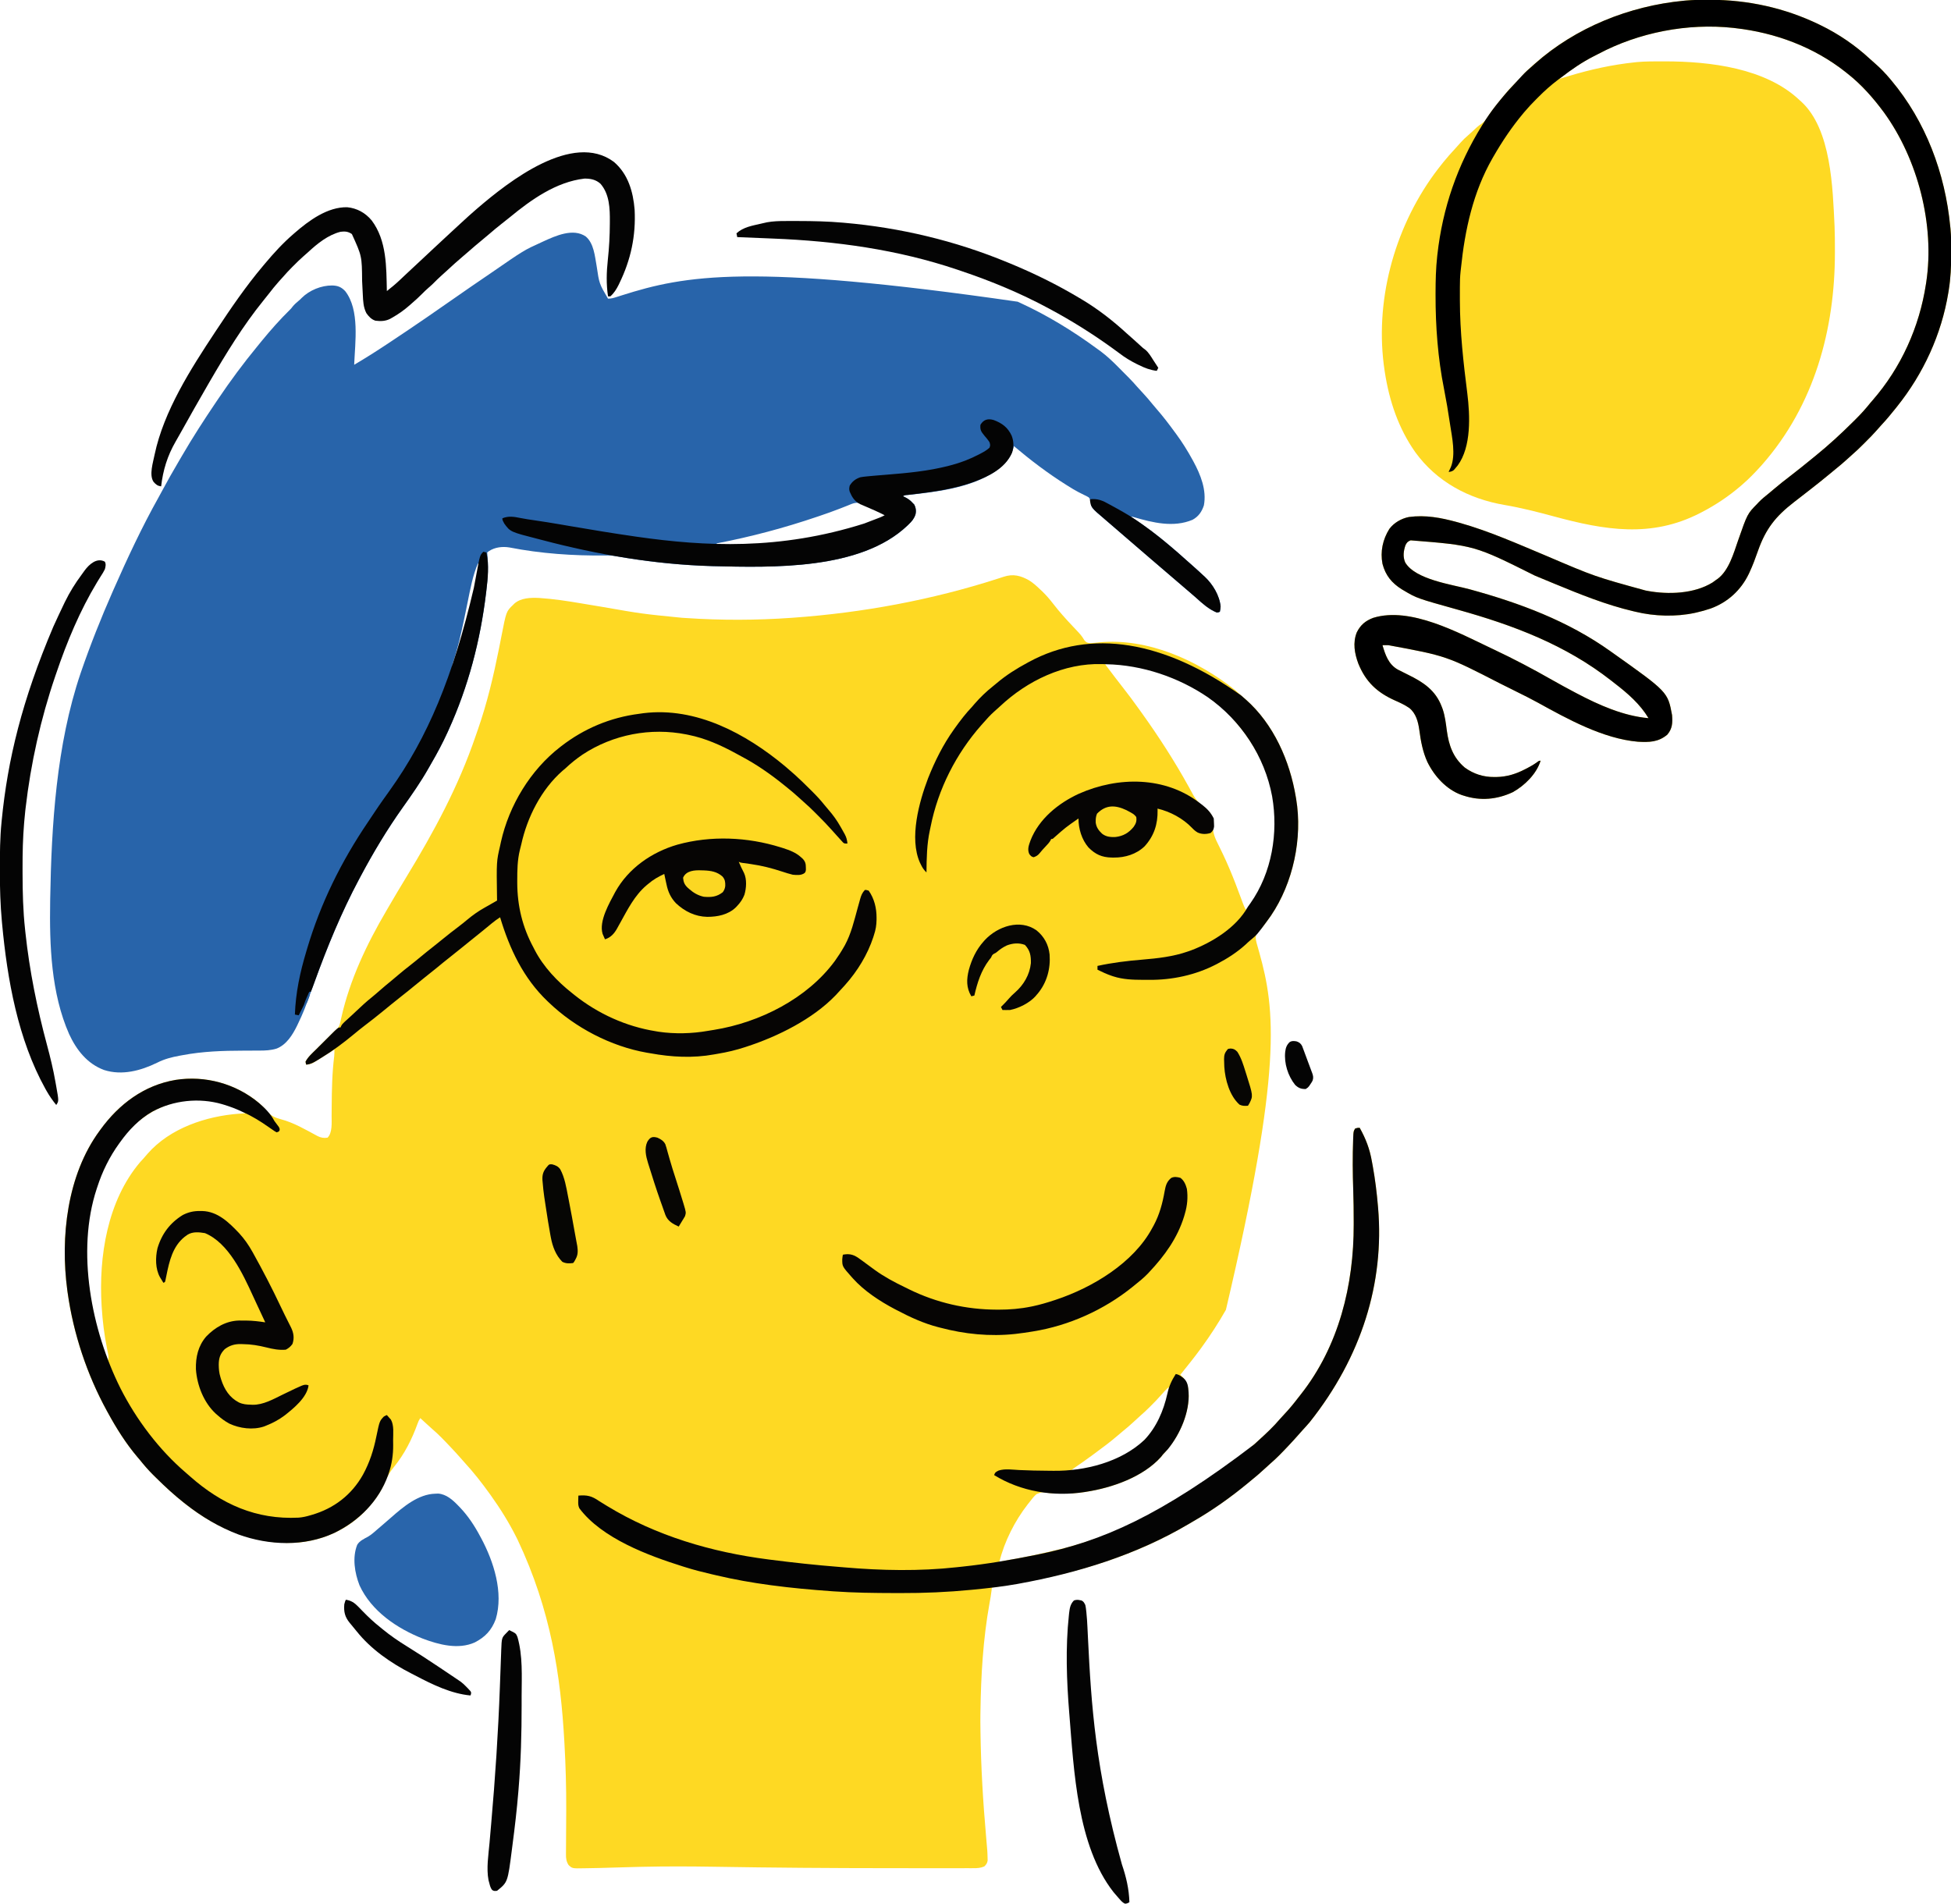 <?xml version="1.0" encoding="UTF-8"?>
<svg version="1.1" xmlns="http://www.w3.org/2000/svg" viewBox="0 0 2567 2505"
     xmlns:xlink="http://www.w3.org/1999/xlink" xml:space="preserve">
<path d="M0 0 C5.548 3.497 10.225 7.777 14.938 12.312 C15.751 13.074 16.564 13.836 17.402 14.621 C22.677 19.696 27.244 25.081 31.7 30.863 C39.756 41.307 48.514 51.075 57.599 60.632 C68.73 72.354 68.73 72.354 72.75 78.875 C75.4 81.896 76.602 82.288 80.68 82.59 C84.613 82.424 88.517 81.98 92.429 81.548 C156.387 75.536 221.985 105.366 270.938 144.312 C273.613 146.593 276.217 148.92 278.789 151.316 C280.748 153.136 282.76 154.85 284.812 156.562 C321.662 188.908 343.105 237.699 350.938 285.312 C351.066 286.052 351.194 286.791 351.327 287.552 C359.968 339.144 347.407 398.099 318.082 441.32 C308.952 454.059 308.952 454.059 304.336 459.223 C303.503 460.16 302.67 461.097 301.812 462.062 C301.047 462.882 300.281 463.702 299.492 464.547 C296.686 469.54 298.893 475.646 300.371 480.941 C300.559 481.595 300.748 482.248 300.941 482.922 C301.353 484.394 301.764 485.866 302.175 487.338 C302.499 488.49 302.499 488.49 302.829 489.666 C323.839 564.73 333.615 642.817 258.896 959.872 C249.163 976.967 238.519 993.416 226.938 1009.312 C226.509 1009.902 226.08 1010.491 225.639 1011.098 C217.102 1022.771 207.999 1034.044 198.938 1045.312 C199.68 1046.034 200.423 1046.756 201.188 1047.5 C209.058 1055.549 209.724 1063.067 210.043 1073.891 C209.216 1101.712 194.926 1130.483 175.938 1150.312 C175.154 1151.323 174.37 1152.334 173.562 1153.375 C149.908 1179.845 109.147 1194.037 74.938 1199.312 C73.898 1199.482 73.898 1199.482 72.838 1199.654 C63.035 1201.193 53.288 1201.478 43.375 1201.5 C41.631 1201.506 41.631 1201.506 39.851 1201.512 C34.794 1201.489 29.86 1201.391 24.852 1200.66 C16.926 1199.505 16.926 1199.505 9.629 1202.391 C6.287 1205.346 3.617 1208.763 0.938 1212.312 C-0.005 1213.494 -0.947 1214.675 -1.891 1215.855 C-18.695 1237.425 -32.603 1264.727 -39.062 1291.312 C4.194 1283.496 4.194 1283.496 46.938 1273.312 C47.977 1273.035 47.977 1273.035 49.038 1272.752 C136.093 1249.489 215.523 1207.222 296.016 1137.016 C297.953 1135.223 299.901 1133.442 301.859 1131.672 C311.723 1122.748 321.522 1113.581 330.117 1103.41 C332.065 1101.165 334.094 1099.005 336.133 1096.842 C342.379 1090.195 348.094 1083.266 353.626 1076.018 C354.888 1074.377 356.17 1072.755 357.461 1071.137 C407.595 1007.639 427.24 927.129 427.062 847.5 C427.061 845.773 427.061 845.773 427.06 844.011 C427.047 830.125 426.925 816.254 426.438 802.375 C425.661 780.206 425.476 757.984 426.312 735.812 C426.343 734.9 426.374 733.987 426.406 733.046 C426.808 724.451 426.808 724.451 428.938 721.312 C432.062 720.5 432.062 720.5 434.938 720.312 C442.971 734.735 448.122 748.074 450.938 764.312 C451.37 766.658 451.802 769.003 452.234 771.348 C455.325 788.588 457.453 805.864 458.938 823.312 C459.01 824.13 459.082 824.947 459.156 825.789 C467.505 924.654 437.303 1021.82 369.227 1107.621 C366.069 1111.333 362.799 1114.933 359.492 1118.512 C357.491 1120.705 355.53 1122.92 353.582 1125.16 C350.053 1129.206 346.426 1133.15 342.75 1137.062 C342.102 1137.752 341.454 1138.442 340.787 1139.152 C333.191 1147.205 325.557 1155.235 317.117 1162.414 C314.8 1164.432 312.556 1166.515 310.311 1168.613 C304.055 1174.455 297.616 1179.955 290.938 1185.312 C289.745 1186.295 288.553 1187.28 287.363 1188.266 C265.001 1206.738 241.005 1223.788 215.82 1238.226 C213.724 1239.436 211.646 1240.675 209.566 1241.914 C138.403 1283.915 57.148 1309.693 -49.062 1325.312 C-49.223 1327.049 -49.223 1327.049 -49.387 1328.82 C-50.02 1334.515 -51.063 1340.129 -52.081 1345.765 C-60.636 1393.179 -63.4 1441.189 -64.062 1489.312 C-64.079 1490.339 -64.096 1491.366 -64.113 1492.424 C-64.206 1498.723 -64.158 1505.014 -64.062 1511.312 C-64.044 1512.703 -64.026 1514.094 -64.008 1515.485 C-63.382 1561.157 -60.726 1606.711 -56.688 1652.201 C-54.848 1673.088 -54.848 1673.088 -54.668 1681.242 C-54.642 1682.325 -54.617 1683.407 -54.591 1684.523 C-55.21 1688.183 -56.389 1689.758 -59.062 1692.312 C-63.798 1694.334 -68.198 1694.597 -73.272 1694.566 C-74.085 1694.57 -74.898 1694.573 -75.736 1694.576 C-78.461 1694.584 -81.185 1694.578 -83.91 1694.571 C-85.876 1694.574 -87.841 1694.577 -89.807 1694.582 C-95.186 1694.591 -100.564 1694.587 -105.943 1694.581 C-110.511 1694.577 -115.079 1694.58 -119.646 1694.584 C-131.919 1694.592 -144.192 1694.586 -156.465 1694.574 C-165.421 1694.564 -174.376 1694.56 -183.331 1694.557 C-260.491 1694.532 -337.627 1693.961 -414.776 1692.684 C-445.918 1692.173 -477.047 1692.051 -508.188 1692.75 C-510.357 1692.795 -512.526 1692.84 -514.695 1692.885 C-526.529 1693.134 -538.358 1693.466 -550.188 1693.875 C-560.41 1694.209 -570.633 1694.495 -580.86 1694.599 C-582.305 1694.616 -583.749 1694.64 -585.193 1694.672 C-601.155 1695.007 -601.155 1695.007 -606.062 1690.312 C-608.932 1685.597 -609.479 1681.666 -609.387 1676.264 C-609.386 1675.477 -609.385 1674.69 -609.384 1673.88 C-609.376 1671.275 -609.348 1668.671 -609.32 1666.066 C-609.312 1664.218 -609.305 1662.369 -609.3 1660.521 C-609.283 1655.628 -609.249 1650.736 -609.21 1645.844 C-609.144 1637.21 -609.105 1628.576 -609.07 1619.941 C-609.064 1618.519 -609.064 1618.519 -609.058 1617.069 C-608.947 1588.355 -609.755 1559.669 -611.375 1531 C-611.471 1529.273 -611.471 1529.273 -611.569 1527.512 C-616.377 1442.132 -628.865 1355.679 -673.062 1262.312 C-673.521 1261.392 -673.98 1260.472 -674.453 1259.524 C-684.146 1240.193 -695.484 1221.895 -708.062 1204.312 C-708.595 1203.568 -709.127 1202.823 -709.675 1202.056 C-720.008 1187.665 -730.896 1173.726 -742.902 1160.684 C-744.755 1158.65 -746.567 1156.591 -748.371 1154.516 C-751.898 1150.476 -755.516 1146.533 -759.188 1142.625 C-760.155 1141.595 -760.155 1141.595 -761.143 1140.543 C-769.076 1132.134 -777.055 1123.701 -785.875 1116.211 C-789 1113.499 -792.027 1110.686 -795.062 1107.875 C-795.652 1107.33 -796.241 1106.784 -796.848 1106.222 C-798.253 1104.92 -799.658 1103.616 -801.062 1102.312 C-802.75 1104.843 -803.642 1106.653 -804.621 1109.461 C-812.04 1130.156 -821.795 1149.515 -835.73 1166.625 C-840.812 1172.878 -844.405 1178.741 -847.452 1186.217 C-852.17 1197.678 -858.915 1207.994 -867.062 1217.312 C-867.895 1218.278 -868.728 1219.244 -869.586 1220.238 C-893.882 1247.895 -928.506 1263.833 -965.062 1266.312 C-1019.313 1268.79 -1067.942 1248.483 -1110.062 1215.312 C-1110.734 1214.785 -1111.406 1214.258 -1112.098 1213.714 C-1125.113 1203.443 -1137.079 1192.368 -1148.85 1180.7 C-1150.267 1179.295 -1151.689 1177.894 -1153.11 1176.492 C-1159.2 1170.409 -1164.693 1164.034 -1170.062 1157.312 C-1171.087 1156.099 -1172.116 1154.89 -1173.152 1153.688 C-1188.243 1135.932 -1200.933 1115.743 -1212.062 1095.312 C-1212.769 1094.032 -1212.769 1094.032 -1213.489 1092.725 C-1239.613 1045.092 -1257.522 991.12 -1265.062 937.312 C-1265.212 936.248 -1265.362 935.184 -1265.516 934.087 C-1274.856 864.242 -1265.813 782.448 -1223.062 724.312 C-1222.664 723.761 -1222.265 723.209 -1221.854 722.641 C-1197.482 689.115 -1164.554 664.329 -1123.062 657.312 C-1086.689 651.659 -1049.729 660.768 -1020.062 682.312 C-1013.786 687.053 -1008.041 692.005 -1003.06 698.105 C-997.722 704.554 -992.485 707.03 -984.535 709.074 C-967.569 713.494 -951.691 722.92 -936.365 731.148 C-931.987 733.362 -927.905 734.163 -923.062 733.312 C-916.556 726.806 -917.768 713.382 -917.754 704.934 C-917.737 702.983 -917.72 701.031 -917.701 699.08 C-917.683 697.033 -917.669 694.986 -917.655 692.939 C-917.501 670.541 -917.098 648.296 -914.322 626.039 C-914.044 623.115 -914.019 620.248 -914.062 617.312 C-914.575 617.639 -915.088 617.966 -915.616 618.303 C-921.417 621.996 -927.232 625.667 -933.062 629.312 C-934.043 629.926 -934.043 629.926 -935.043 630.552 C-936.646 631.547 -938.26 632.524 -939.875 633.5 C-940.748 634.03 -941.62 634.56 -942.52 635.105 C-945.372 636.459 -947.94 636.934 -951.062 637.312 C-951.715 635.547 -951.715 635.547 -952.062 633.312 C-948.933 627.117 -943.07 622.052 -938.18 617.234 C-937.443 616.501 -936.706 615.767 -935.947 615.011 C-933.615 612.69 -931.277 610.376 -928.938 608.062 C-927.36 606.495 -925.783 604.928 -924.207 603.359 C-921.322 600.49 -918.434 597.624 -915.542 594.761 C-914.932 594.15 -914.321 593.539 -913.692 592.91 C-912.4 591.644 -911.057 590.43 -909.698 589.237 C-907.478 586.625 -907.014 584.312 -906.273 580.977 C-905.977 579.7 -905.681 578.424 -905.376 577.109 C-905.224 576.43 -905.072 575.752 -904.915 575.052 C-893.688 525.37 -871.716 479.074 -846.062 435.312 C-845.081 433.621 -844.099 431.93 -843.118 430.239 C-835.37 416.885 -827.472 403.628 -819.438 390.444 C-783.221 331.011 -750.835 271.07 -728.35 205.08 C-727.212 201.751 -726.055 198.429 -724.891 195.109 C-713.097 161.131 -704.762 125.933 -697.711 90.699 C-697.515 89.722 -697.318 88.745 -697.116 87.739 C-696.17 83.015 -695.237 78.289 -694.332 73.557 C-687.954 40.836 -687.954 40.836 -679.062 32.312 C-678.513 31.754 -677.964 31.196 -677.398 30.621 C-668.651 22.897 -655.708 22.612 -644.596 23.15 C-626.091 24.335 -607.744 27.137 -589.48 30.242 C-585.61 30.899 -581.738 31.544 -577.866 32.186 C-576.514 32.41 -575.163 32.634 -573.811 32.858 C-573.135 32.97 -572.46 33.082 -571.764 33.198 C-568.318 33.77 -564.873 34.344 -561.428 34.919 C-509.524 43.99 -509.524 43.99 -457.144 49.194 C-454.965 49.318 -452.787 49.46 -450.608 49.607 C-404.906 52.672 -358.753 52.532 -313.062 49.312 C-312.165 49.249 -311.268 49.186 -310.344 49.121 C-219.076 42.592 -128.005 25.769 -40.872 -2.354 C-40.015 -2.63 -39.159 -2.905 -38.277 -3.189 C-36.643 -3.717 -35.011 -4.25 -33.381 -4.789 C-20.907 -8.823 -11.275 -6.324 0 0 Z M99.938 110.312 C103.91 115.625 107.908 120.918 111.938 126.188 C112.494 126.917 113.051 127.646 113.625 128.397 C116.542 132.209 119.475 136.008 122.438 139.785 C129.991 149.415 137.306 159.175 144.398 169.149 C145.854 171.195 147.319 173.235 148.785 175.273 C170.864 206.103 191.554 238.218 209.887 271.41 C210.516 272.549 211.146 273.687 211.795 274.86 C212.983 277.021 214.164 279.186 215.334 281.357 C219.377 288.736 223.657 293.421 230.375 298.5 C235.673 302.882 239.762 306.676 241.938 313.312 C241.932 315.34 241.918 317.37 241.796 319.394 C241.203 329.321 243.197 336.395 247.661 345.169 C248.727 347.265 249.747 349.378 250.76 351.501 C252.147 354.407 253.547 357.306 254.958 360.2 C257.808 366.081 260.429 372.056 263 378.062 C263.705 379.704 263.705 379.704 264.424 381.378 C269.425 393.194 273.92 405.206 278.395 417.229 C278.683 418.003 278.971 418.776 279.268 419.572 C279.809 421.025 280.347 422.479 280.883 423.933 C282.079 427.153 283.31 430.283 284.938 433.312 C313.225 406.61 322.584 358.307 323.938 321.312 C324.85 265.344 300.61 216.346 262.938 176.312 C262.321 175.654 261.705 174.995 261.07 174.316 C256.099 169.167 250.568 164.718 244.938 160.312 C244.118 159.67 244.118 159.67 243.281 159.015 C204.106 128.587 149.874 108.017 99.938 110.312 Z M-1187.062 726.312 C-1190.646 730.468 -1193.887 734.841 -1197.062 739.312 C-1197.453 739.848 -1197.844 740.384 -1198.247 740.936 C-1210.844 758.291 -1220.517 777.924 -1227.062 798.312 C-1227.294 799.007 -1227.525 799.701 -1227.763 800.417 C-1250.86 870.168 -1238.952 959.388 -1212.062 1026.312 C-1210.928 1022.902 -1211.212 1020.534 -1211.953 1017.043 C-1212.167 1016.002 -1212.38 1014.961 -1212.6 1013.888 C-1212.835 1012.77 -1213.07 1011.652 -1213.312 1010.5 C-1216.912 992.464 -1219.121 974.593 -1220.25 956.25 C-1220.314 955.213 -1220.314 955.213 -1220.38 954.156 C-1224.302 889.577 -1212.793 816.321 -1169.68 765.504 C-1168.178 763.832 -1166.66 762.173 -1165.125 760.531 C-1163.288 758.555 -1161.584 756.523 -1159.875 754.438 C-1130.326 720.745 -1082.789 704.938 -1039.344 701.757 C-1036.585 701.578 -1033.825 701.434 -1031.062 701.312 C-1038.927 694.903 -1049.614 691.978 -1059.188 689.062 C-1059.985 688.817 -1060.783 688.571 -1061.605 688.317 C-1108.77 674.422 -1155.011 690.84 -1187.062 726.312 Z M-1211.062 1026.312 C-1210.062 1029.312 -1210.062 1029.312 -1210.062 1029.312 Z M-1210.062 1030.312 C-1209.062 1032.312 -1209.062 1032.312 -1209.062 1032.312 Z M181.555 1063.562 C180.692 1064.429 180.692 1064.429 179.812 1065.312 C179.253 1065.869 178.694 1066.426 178.117 1067 C176.26 1068.97 174.49 1070.978 172.723 1073.027 C168.83 1077.498 164.702 1081.696 160.5 1085.875 C159.788 1086.591 159.076 1087.307 158.342 1088.045 C154.292 1092.087 150.145 1095.949 145.811 1099.684 C143.015 1102.114 140.326 1104.654 137.625 1107.188 C132.802 1111.674 127.856 1115.935 122.715 1120.059 C120.289 1122.027 117.919 1124.046 115.559 1126.092 C106.4 1133.998 96.666 1141.129 86.938 1148.312 C85.586 1149.317 84.234 1150.323 82.883 1151.328 C74.051 1157.877 65.032 1164.134 55.938 1170.312 C74.475 1175.877 110.511 1158.847 126.938 1150.312 C136.765 1144.908 145.026 1138.224 152.938 1130.312 C153.677 1129.573 154.417 1128.833 155.18 1128.07 C171.261 1110.988 181.261 1085.433 183.938 1062.312 C182.75 1062.201 182.75 1062.201 181.555 1063.562 Z " fill="#FED923" transform="translate(1354.062,763.688)"/>
<path d="M0 0 C10.543 9.06 11.802 25.758 14.145 38.637 C17.565 61.95 17.565 61.95 29.145 81.699 C33.326 81.699 36.571 80.77 40.484 79.496 C42.014 79.011 43.544 78.526 45.074 78.042 C46.294 77.654 46.294 77.654 47.538 77.257 C130.59 50.888 215.811 34.794 568.145 85.699 C569.056 86.115 569.968 86.531 570.908 86.96 C606.747 103.391 640.758 124.151 672.503 147.497 C673.999 148.593 675.505 149.674 677.011 150.754 C686.073 157.445 693.942 165.101 701.84 173.113 C704.03 175.335 706.231 177.545 708.434 179.754 C709.856 181.186 711.278 182.618 712.699 184.051 C713.344 184.7 713.989 185.349 714.654 186.018 C718.44 189.863 722.06 193.813 725.583 197.902 C727.99 200.672 730.509 203.335 733.02 206.012 C737.486 210.813 741.721 215.737 745.824 220.855 C747.468 222.87 749.125 224.841 750.84 226.793 C759.516 236.677 767.382 247.088 775.145 257.699 C775.692 258.441 776.239 259.183 776.803 259.947 C784.748 270.747 791.721 281.931 798.145 293.699 C798.526 294.394 798.908 295.089 799.301 295.805 C808.782 313.256 816.957 333.569 813.145 353.699 C810.338 362.188 806.058 368.387 798.145 372.699 C773.202 383.164 745.93 376.503 721.09 369.202 C719.157 368.616 719.157 368.616 717.145 368.699 C718.007 369.259 718.869 369.818 719.758 370.395 C736.692 381.476 752.702 393.628 768.145 406.699 C769.102 407.508 769.102 407.508 770.079 408.333 C776.792 414.015 783.413 419.785 789.926 425.695 C791.938 427.512 793.971 429.299 796.02 431.074 C801.49 435.846 806.824 440.762 812.145 445.699 C812.807 446.295 813.47 446.89 814.152 447.504 C824.757 457.418 833.693 472.068 835.145 486.699 C835.018 489.14 834.655 491.298 834.145 493.699 C832.539 494.395 832.539 494.395 830.145 494.699 C819.633 490.405 811.291 482.891 802.993 475.362 C800.069 472.732 797.076 470.186 794.082 467.637 C792.924 466.646 791.767 465.655 790.609 464.664 C790.038 464.175 789.467 463.687 788.878 463.183 C785.966 460.69 783.055 458.195 780.145 455.699 C778.978 454.699 777.811 453.699 776.645 452.699 C766.145 443.699 766.145 443.699 755.645 434.699 C755.067 434.204 754.49 433.709 753.895 433.199 C752.727 432.199 751.56 431.198 750.392 430.197 C747.489 427.708 744.585 425.22 741.68 422.734 C735.016 417.031 728.374 411.304 721.75 405.555 C717.561 401.921 713.358 398.304 709.145 394.699 C703.691 390.032 698.254 385.347 692.838 380.636 C689.61 377.829 686.371 375.037 683.109 372.27 C665.191 357.031 665.191 357.031 664.465 349.762 C663.805 346.084 663.805 346.084 661.641 343.161 C659.591 341.894 657.529 340.877 655.332 339.887 C653.69 339.061 652.051 338.23 650.414 337.395 C649.552 336.963 648.691 336.532 647.803 336.087 C643.238 333.704 638.885 330.99 634.52 328.262 C633.632 327.708 632.744 327.155 631.829 326.584 C607.679 311.417 584.922 294.086 563.145 275.699 C562.998 276.305 562.851 276.911 562.699 277.535 C558.23 294.23 547.313 303.949 532.945 312.633 C500.832 331.114 461.756 335.865 425.545 339.8 C424.58 339.906 423.615 340.012 422.621 340.121 C421.776 340.21 420.931 340.298 420.061 340.39 C418.141 340.508 418.141 340.508 417.145 341.699 C417.664 341.93 418.184 342.161 418.719 342.398 C423.373 344.575 426.71 346.774 430.145 350.699 C430.722 351.277 431.3 351.854 431.895 352.449 C434.147 356.504 434.789 361.004 433.706 365.535 C431.906 371.106 428.959 374.64 424.77 378.637 C424.142 379.244 423.515 379.851 422.869 380.476 C361.185 438.89 245.876 435.563 166.41 433.633 C123.94 432.429 81.32 427.989 39.496 420.523 C34.73 419.718 30.217 419.502 25.395 419.637 C-16.593 420.113 -59.285 417.172 -100.534 409.082 C-109.702 407.571 -119.661 408.675 -127.543 413.887 C-128.306 414.485 -129.069 415.083 -129.855 415.699 C-129.783 416.357 -129.711 417.014 -129.637 417.691 C-128.041 434.043 -128.984 449.883 -130.98 466.137 C-131.092 467.064 -131.203 467.991 -131.317 468.946 C-138.861 531.721 -154.65 592.12 -180.855 649.699 C-181.33 650.746 -181.804 651.792 -182.293 652.871 C-188.608 666.706 -195.712 679.986 -203.362 693.126 C-204.681 695.399 -205.98 697.682 -207.27 699.973 C-217.266 717.564 -228.92 734.302 -240.66 750.766 C-261.481 780.014 -280.047 810.993 -296.855 842.699 C-297.388 843.698 -297.921 844.696 -298.47 845.725 C-321.536 889.06 -339.914 933.858 -356.67 979.954 C-370.977 1019.294 -370.977 1019.294 -378.73 1035.699 C-379.147 1036.583 -379.563 1037.467 -379.992 1038.377 C-385.932 1050.489 -394.006 1063.582 -407.126 1068.561 C-414.577 1070.799 -421.773 1071.127 -429.497 1071.11 C-431.761 1071.105 -434.025 1071.12 -436.29 1071.138 C-441.124 1071.175 -445.958 1071.189 -450.793 1071.199 C-477.815 1071.259 -504.266 1072.134 -530.918 1077.199 C-532.035 1077.399 -533.152 1077.599 -534.303 1077.805 C-544.877 1079.748 -554.502 1082.192 -564.105 1087.074 C-585.664 1097.596 -610.196 1104.214 -633.855 1096.699 C-656.036 1088.505 -670.257 1070.322 -679.935 1049.361 C-703.645 995.535 -705.8 932.722 -704.855 874.699 C-704.838 873.523 -704.82 872.348 -704.801 871.136 C-703.151 775.457 -696.836 669.094 -664.855 574.699 C-664.641 574.073 -664.426 573.448 -664.204 572.803 C-651.95 537.179 -638.037 502.175 -622.855 467.699 C-622.355 466.561 -621.855 465.423 -621.339 464.25 C-603.247 423.216 -584.169 382.355 -562.249 343.213 C-560.72 340.456 -559.227 337.682 -557.738 334.902 C-550.585 321.547 -543.128 308.404 -535.423 295.359 C-534.045 293.02 -532.675 290.676 -531.312 288.328 C-517.431 264.447 -502.505 241.339 -487.045 218.459 C-485.968 216.866 -484.893 215.271 -483.817 213.676 C-467.698 189.79 -450.581 166.626 -432.247 144.391 C-430.249 141.962 -428.274 139.516 -426.293 137.074 C-414.636 122.874 -402.5 109.13 -389.379 96.258 C-387.7 94.598 -387.7 94.598 -385.855 92.137 C-383.495 89.259 -380.868 86.977 -378.027 84.582 C-375.848 82.741 -375.848 82.741 -373.934 80.754 C-363.62 70.56 -348.219 64.259 -333.834 64.336 C-326.302 64.531 -321.825 66.385 -316.668 71.762 C-297.316 96.583 -303.68 139.136 -304.855 168.699 C-290.238 160.118 -275.984 151.061 -261.855 141.699 C-260.767 140.979 -259.68 140.259 -258.559 139.517 C-243.24 129.368 -228.01 119.092 -212.855 108.699 C-211.486 107.762 -210.116 106.824 -208.746 105.887 C-195.123 96.552 -181.587 87.093 -168.043 77.645 C-157.3 70.154 -146.541 62.689 -135.695 55.348 C-131.828 52.728 -127.973 50.093 -124.129 47.438 C-81.468 17.973 -81.468 17.973 -58.855 7.699 C-57.96 7.285 -57.065 6.87 -56.143 6.443 C-39.844 -1.04 -16.537 -11.593 0 0 Z M344.082 354.074 C342.103 354.862 340.119 355.635 338.135 356.408 C336.717 356.96 335.302 357.517 333.887 358.077 C325.131 361.534 316.241 364.6 307.332 367.637 C306.037 368.079 306.037 368.079 304.716 368.53 C261.427 383.254 217.056 395.095 172.145 403.699 C172.145 404.029 172.145 404.359 172.145 404.699 C184.827 405.591 197.375 405.79 210.082 405.449 C210.987 405.426 211.891 405.403 212.824 405.38 C264.968 404.001 317.201 397.484 366.097 378.651 C368.93 377.561 371.767 376.483 374.605 375.406 C376.426 374.71 378.246 374.014 380.066 373.316 C380.906 372.998 381.746 372.679 382.611 372.35 C386.702 370.767 390.462 369.127 394.145 366.699 C391.263 364.382 388.467 362.818 385.074 361.359 C384.095 360.936 383.115 360.512 382.105 360.076 C381.087 359.642 380.069 359.209 379.02 358.762 C378.024 358.332 377.029 357.902 376.004 357.459 C374.013 356.602 372.015 355.761 370.01 354.936 C367.145 353.699 367.145 353.699 364.632 352.338 C356.882 348.393 351.749 350.825 344.082 354.074 Z M-141.855 429.699 C-148.957 446.144 -151.987 463.569 -155.561 481.028 C-156.615 486.169 -157.671 491.31 -158.73 496.449 C-158.945 497.489 -159.159 498.529 -159.38 499.601 C-163.721 520.614 -168.351 541.573 -175.206 561.933 C-175.857 564.706 -175.835 566.068 -174.855 568.699 C-162.99 533.592 -153.7 498.099 -146.284 461.796 C-145.864 459.739 -145.439 457.683 -145.014 455.626 C-144.261 451.966 -143.523 448.302 -142.793 444.637 C-142.577 443.572 -142.36 442.508 -142.137 441.411 C-141.95 440.443 -141.763 439.474 -141.57 438.477 C-141.407 437.644 -141.243 436.811 -141.074 435.953 C-140.845 433.594 -141.137 431.943 -141.855 429.699 Z M-176.855 568.699 C-175.855 571.699 -175.855 571.699 -175.855 571.699 Z M-177.855 571.699 C-176.855 573.699 -176.855 573.699 -176.855 573.699 Z M-178.855 574.699 C-177.855 576.699 -177.855 576.699 -177.855 576.699 Z M-179.855 577.699 C-178.855 579.699 -178.855 579.699 -178.855 579.699 Z M-180.855 580.699 C-179.855 582.699 -179.855 582.699 -179.855 582.699 Z " fill="#2864AA" transform="translate(770.855,311.301)"/>
<path d="M0 0 C0.899 -0.001 1.797 -0.001 2.723 -0.002 C52.364 0.057 100.795 10.65 145.562 32.25 C146.396 32.65 147.229 33.051 148.087 33.463 C171.804 45.001 193.783 60.039 213.109 77.98 C215.265 79.975 217.457 81.903 219.688 83.812 C226.878 90.077 233.446 96.941 239.562 104.25 C240.021 104.795 240.48 105.34 240.953 105.902 C286.389 160.072 311.846 228.181 318.562 298.25 C318.655 299.097 318.748 299.944 318.844 300.817 C319.869 311.122 319.806 321.467 319.812 331.812 C319.814 333.313 319.814 333.313 319.815 334.845 C319.797 350.84 319.157 366.435 316.562 382.25 C316.305 383.857 316.305 383.857 316.042 385.496 C307.003 440.361 283.277 491.922 248.562 535.25 C248.017 535.938 247.472 536.626 246.91 537.335 C240.606 545.286 234.139 553.006 227.195 560.406 C225.219 562.541 223.317 564.695 221.426 566.902 C217.188 571.766 212.644 576.319 208.074 580.868 C206.627 582.31 205.185 583.757 203.744 585.205 C199.06 589.892 194.319 594.459 189.285 598.772 C186.885 600.831 184.572 602.98 182.25 605.125 C177.372 609.57 172.344 613.771 167.208 617.913 C164.606 620.027 162.027 622.171 159.444 624.31 C151.25 631.089 142.961 637.727 134.562 644.25 C133.103 645.385 131.643 646.521 130.184 647.656 C129.426 648.245 128.668 648.835 127.888 649.442 C126.339 650.646 124.79 651.851 123.241 653.056 C119.776 655.753 116.309 658.447 112.832 661.129 C88.689 679.821 75.736 696.268 65.562 725.188 C62.175 734.796 58.72 744.289 54.387 753.52 C53.908 754.541 53.908 754.541 53.419 755.582 C43.131 776.948 25.572 792.915 3.328 800.977 C-2.866 803.071 -9.049 804.861 -15.438 806.25 C-16.433 806.476 -16.433 806.476 -17.449 806.708 C-42.309 812.121 -70.829 811.261 -95.438 805.25 C-96.367 805.035 -97.297 804.82 -98.255 804.599 C-134.052 796.227 -168.547 782.26 -202.438 768.25 C-203.271 767.906 -204.105 767.561 -204.964 767.206 C-212.619 764.044 -220.27 760.871 -227.917 757.69 C-307.471 717.937 -307.471 717.937 -391.438 711.25 C-395.335 712.86 -396.22 713.83 -398.188 717.625 C-400.799 725.199 -401.819 732.784 -398.574 740.316 C-385.224 763.025 -336.8 769.356 -313.688 775.688 C-247.91 793.71 -184.395 817.296 -128.438 857.25 C-127.712 857.764 -126.987 858.278 -126.24 858.808 C-53.101 910.712 -53.101 910.712 -47.438 941.25 C-46.717 951.507 -46.941 958.88 -53.688 966.938 C-65.508 976.877 -77.595 977.091 -92.438 976.25 C-138.128 972.284 -184.845 946.463 -224.278 924.688 C-233.388 919.677 -242.676 915.048 -252.002 910.454 C-254.737 909.102 -257.46 907.73 -260.183 906.354 C-263.592 904.635 -267.014 902.941 -270.438 901.25 C-271.435 900.757 -272.433 900.263 -273.461 899.755 C-344.238 863.344 -344.238 863.344 -420.875 849.188 C-421.607 849.192 -422.338 849.197 -423.092 849.201 C-424.874 849.213 -426.656 849.231 -428.438 849.25 C-424.717 861.955 -420.57 874.323 -408.438 881.25 C-403.877 883.643 -399.265 885.918 -394.636 888.175 C-374.765 897.894 -358.567 908.521 -350.438 930.25 C-349.902 931.656 -349.902 931.656 -349.355 933.09 C-346.152 942.412 -345.083 951.972 -343.788 961.693 C-341.129 981.109 -335.587 997.05 -320.27 1010.18 C-308.656 1018.669 -295.59 1022.842 -281.25 1022.688 C-280.251 1022.68 -279.252 1022.672 -278.223 1022.665 C-264.433 1022.361 -252.695 1018.607 -240.438 1012.25 C-239.446 1011.741 -238.455 1011.232 -237.434 1010.707 C-233.229 1008.482 -229.216 1006.186 -225.375 1003.375 C-222.438 1001.25 -222.438 1001.25 -220.438 1001.25 C-225.676 1018.559 -241.435 1033.972 -256.945 1042.613 C-277.662 1052.323 -299.601 1054.388 -321.438 1047.25 C-322.357 1046.961 -323.276 1046.672 -324.223 1046.375 C-344.348 1039.231 -360.16 1021.702 -369.367 1002.945 C-375.452 989.699 -378.073 975.403 -379.97 961.039 C-381.476 950.153 -384.317 938.878 -393.314 931.766 C-399.336 927.705 -405.599 924.761 -412.25 921.875 C-435.45 911.473 -450.435 897.55 -460.188 873.594 C-465.196 860.197 -467.764 845.975 -462.246 832.297 C-457.346 822.523 -450.868 817.106 -440.684 813.254 C-391.736 798.116 -328.472 832.85 -285.438 853.25 C-284.315 853.778 -283.192 854.306 -282.035 854.85 C-255.75 867.224 -230.102 880.768 -204.871 895.168 C-195.155 900.702 -185.32 906.019 -175.438 911.25 C-174.537 911.727 -173.637 912.204 -172.71 912.695 C-143.578 928 -111.558 942.345 -78.438 945.25 C-89.559 926.702 -105.735 912.674 -122.697 899.597 C-124.312 898.347 -125.916 897.084 -127.52 895.82 C-187.602 848.773 -256.136 822.967 -328.812 802.665 C-383.318 787.423 -383.318 787.423 -400.438 777.25 C-401.735 776.486 -401.735 776.486 -403.059 775.707 C-416.316 767.368 -424.435 757.459 -428.438 742.25 C-431.572 726.016 -428.132 710.151 -419.438 696.25 C-413.394 688.109 -403.661 682.528 -393.711 680.559 C-371.893 677.597 -351.481 681.473 -330.438 687.25 C-328.929 687.663 -328.929 687.663 -327.39 688.085 C-288.135 699.069 -250.441 715.959 -212.902 731.648 C-149.132 758.909 -149.132 758.909 -82.438 777.25 C-81.052 777.518 -81.052 777.518 -79.639 777.792 C-52.51 782.803 -18.447 781.691 5.75 766.75 C7.371 765.607 8.978 764.443 10.562 763.25 C11.504 762.614 11.504 762.614 12.465 761.965 C27.291 750.971 33.639 728.071 39.375 711.562 C51.687 676.323 51.687 676.323 64.562 663.25 C65.132 662.629 65.702 662.007 66.289 661.367 C70.359 657.066 74.94 653.406 79.547 649.699 C82.168 647.57 84.745 645.402 87.31 643.206 C93.68 637.752 100.229 632.594 106.903 627.518 C117.016 619.789 126.902 611.774 136.758 603.722 C138.345 602.427 139.936 601.137 141.527 599.848 C158.582 585.998 174.617 571.267 190.199 555.788 C191.341 554.655 192.484 553.523 193.629 552.392 C200.767 545.334 207.313 538.117 213.562 530.25 C214.497 529.148 215.438 528.052 216.391 526.965 C253.885 483.967 277.99 430.49 286.562 374.25 C286.694 373.421 286.825 372.593 286.96 371.739 C298.416 296.26 275.876 209.651 231.395 148.258 C217.48 129.434 202.015 111.743 183.562 97.25 C182.576 96.459 181.59 95.667 180.574 94.852 C138.879 61.931 88.114 43.168 35.562 37.25 C34.419 37.11 34.419 37.11 33.252 36.967 C-26.901 30.426 -91.219 42.9 -144.544 71.252 C-146.535 72.302 -148.543 73.315 -150.555 74.324 C-165.006 81.657 -178.312 90.647 -191.152 100.508 C-192.869 101.817 -194.641 103.053 -196.438 104.25 C-195.07 103.84 -193.703 103.43 -192.336 103.02 C-191.418 102.744 -190.5 102.469 -189.554 102.186 C-187.421 101.545 -185.289 100.902 -183.157 100.255 C-154.589 91.618 -126.147 85.361 -96.438 82.25 C-95.456 82.145 -94.474 82.041 -93.462 81.933 C-82.36 80.914 -71.202 81.006 -60.062 81 C-58.975 80.999 -57.888 80.999 -56.768 80.998 C2.245 81.056 75.922 89.675 120.562 132.25 C121.464 133.039 121.464 133.039 122.383 133.844 C162.307 170.24 163.907 248.057 166.366 298.112 C166.811 308.589 166.807 319.078 166.812 329.562 C166.814 331.375 166.814 331.375 166.815 333.225 C166.727 432.571 140.459 533.094 70.562 612.25 C70.009 612.866 69.455 613.481 68.884 614.116 C61.182 622.628 53.271 630.756 44.562 638.25 C43.989 638.747 43.415 639.244 42.824 639.755 C27.169 653.193 9.892 664.777 -8.438 674.25 C-9.596 674.853 -9.596 674.853 -10.777 675.467 C-74.797 708.375 -136.052 697.885 -202.826 679.794 C-224.424 673.946 -245.927 668.464 -268 664.688 C-315.067 656.629 -357.113 634.265 -385.43 595.109 C-407.433 563.82 -419.494 527.882 -425.312 490.312 C-425.468 489.31 -425.468 489.31 -425.626 488.288 C-439.365 398.358 -413.72 302.513 -360.438 229.25 C-357.19 224.848 -353.839 220.534 -350.438 216.25 C-349.33 214.85 -349.33 214.85 -348.199 213.422 C-343.4 207.455 -338.347 201.777 -333.137 196.172 C-330.633 193.461 -328.188 190.707 -325.75 187.938 C-322.577 184.406 -319.301 181.224 -315.672 178.168 C-311.827 174.867 -308.162 171.363 -304.465 167.898 C-302.382 165.996 -300.241 164.423 -297.887 162.871 C-294.014 160.165 -291.807 156.894 -289.312 152.938 C-283.998 144.866 -278.089 137.443 -271.905 130.026 C-270.606 128.454 -269.336 126.858 -268.07 125.258 C-263.431 119.395 -258.425 114.106 -253.096 108.879 C-250.221 106.055 -247.463 103.22 -244.875 100.125 C-240.22 94.669 -234.802 89.988 -229.438 85.25 C-228.935 84.803 -228.432 84.355 -227.914 83.894 C-174.236 36.352 -103.409 8.045 -32.438 1.25 C-31.007 1.109 -31.007 1.109 -29.547 0.964 C-19.705 0.093 -9.873 0.007 0 0 Z " fill="#FED923" transform="translate(2247.438,-0.25)"/>
<path d="M0 0 C0.899 -0.001 1.797 -0.001 2.723 -0.002 C52.364 0.057 100.795 10.65 145.562 32.25 C146.396 32.65 147.229 33.051 148.087 33.463 C171.804 45.001 193.783 60.039 213.109 77.98 C215.265 79.975 217.457 81.903 219.688 83.812 C226.878 90.077 233.446 96.941 239.562 104.25 C240.021 104.795 240.48 105.34 240.953 105.902 C286.389 160.072 311.846 228.181 318.562 298.25 C318.655 299.097 318.748 299.944 318.844 300.817 C319.869 311.122 319.806 321.467 319.812 331.812 C319.814 333.313 319.814 333.313 319.815 334.845 C319.797 350.84 319.157 366.435 316.562 382.25 C316.305 383.857 316.305 383.857 316.042 385.496 C307.003 440.361 283.277 491.922 248.562 535.25 C248.017 535.938 247.472 536.626 246.91 537.335 C240.606 545.286 234.139 553.006 227.195 560.406 C225.219 562.541 223.317 564.695 221.426 566.902 C217.188 571.766 212.644 576.319 208.074 580.868 C206.627 582.31 205.185 583.757 203.744 585.205 C199.06 589.892 194.319 594.459 189.285 598.772 C186.885 600.831 184.572 602.98 182.25 605.125 C177.372 609.57 172.344 613.771 167.208 617.913 C164.606 620.027 162.027 622.171 159.444 624.31 C151.25 631.089 142.961 637.727 134.562 644.25 C133.103 645.385 131.643 646.521 130.184 647.656 C129.426 648.245 128.668 648.835 127.888 649.442 C126.339 650.646 124.79 651.851 123.241 653.056 C119.776 655.753 116.309 658.447 112.832 661.129 C88.689 679.821 75.736 696.268 65.562 725.188 C62.175 734.796 58.72 744.289 54.387 753.52 C53.908 754.541 53.908 754.541 53.419 755.582 C43.131 776.948 25.572 792.915 3.328 800.977 C-2.866 803.071 -9.049 804.861 -15.438 806.25 C-16.433 806.476 -16.433 806.476 -17.449 806.708 C-42.309 812.121 -70.829 811.261 -95.438 805.25 C-96.367 805.035 -97.297 804.82 -98.255 804.599 C-134.052 796.227 -168.547 782.26 -202.438 768.25 C-203.271 767.906 -204.105 767.561 -204.964 767.206 C-212.619 764.044 -220.27 760.871 -227.917 757.69 C-307.471 717.937 -307.471 717.937 -391.438 711.25 C-395.335 712.86 -396.22 713.83 -398.188 717.625 C-400.799 725.199 -401.819 732.784 -398.574 740.316 C-385.224 763.025 -336.8 769.356 -313.688 775.688 C-247.91 793.71 -184.395 817.296 -128.438 857.25 C-127.712 857.764 -126.987 858.278 -126.24 858.808 C-53.101 910.712 -53.101 910.712 -47.438 941.25 C-46.717 951.507 -46.941 958.88 -53.688 966.938 C-65.508 976.877 -77.595 977.091 -92.438 976.25 C-138.128 972.284 -184.845 946.463 -224.278 924.688 C-233.388 919.677 -242.676 915.048 -252.002 910.454 C-254.737 909.102 -257.46 907.73 -260.183 906.354 C-263.592 904.635 -267.014 902.941 -270.438 901.25 C-271.435 900.757 -272.433 900.263 -273.461 899.755 C-344.238 863.344 -344.238 863.344 -420.875 849.188 C-421.607 849.192 -422.338 849.197 -423.092 849.201 C-424.874 849.213 -426.656 849.231 -428.438 849.25 C-424.717 861.955 -420.57 874.323 -408.438 881.25 C-403.877 883.643 -399.265 885.918 -394.636 888.175 C-374.765 897.894 -358.567 908.521 -350.438 930.25 C-349.902 931.656 -349.902 931.656 -349.355 933.09 C-346.152 942.412 -345.083 951.972 -343.788 961.693 C-341.129 981.109 -335.587 997.05 -320.27 1010.18 C-308.656 1018.669 -295.59 1022.842 -281.25 1022.688 C-280.251 1022.68 -279.252 1022.672 -278.223 1022.665 C-264.433 1022.361 -252.695 1018.607 -240.438 1012.25 C-239.446 1011.741 -238.455 1011.232 -237.434 1010.707 C-233.229 1008.482 -229.216 1006.186 -225.375 1003.375 C-222.438 1001.25 -222.438 1001.25 -220.438 1001.25 C-225.676 1018.559 -241.435 1033.972 -256.945 1042.613 C-277.662 1052.323 -299.601 1054.388 -321.438 1047.25 C-322.357 1046.961 -323.276 1046.672 -324.223 1046.375 C-344.348 1039.231 -360.16 1021.702 -369.367 1002.945 C-375.452 989.699 -378.073 975.403 -379.97 961.039 C-381.476 950.153 -384.317 938.878 -393.314 931.766 C-399.336 927.705 -405.599 924.761 -412.25 921.875 C-435.45 911.473 -450.435 897.55 -460.188 873.594 C-465.196 860.197 -467.764 845.975 -462.246 832.297 C-457.346 822.523 -450.868 817.106 -440.684 813.254 C-391.736 798.116 -328.472 832.85 -285.438 853.25 C-284.315 853.778 -283.192 854.306 -282.035 854.85 C-255.75 867.224 -230.102 880.768 -204.871 895.168 C-195.155 900.702 -185.32 906.019 -175.438 911.25 C-174.537 911.727 -173.637 912.204 -172.71 912.695 C-143.578 928 -111.558 942.345 -78.438 945.25 C-89.559 926.702 -105.735 912.674 -122.697 899.597 C-124.312 898.347 -125.916 897.084 -127.52 895.82 C-187.602 848.773 -256.136 822.967 -328.812 802.665 C-383.318 787.423 -383.318 787.423 -400.438 777.25 C-401.735 776.486 -401.735 776.486 -403.059 775.707 C-416.316 767.368 -424.435 757.459 -428.438 742.25 C-431.572 726.016 -428.132 710.151 -419.438 696.25 C-413.394 688.109 -403.661 682.528 -393.711 680.559 C-371.893 677.597 -351.481 681.473 -330.438 687.25 C-328.929 687.663 -328.929 687.663 -327.39 688.085 C-288.135 699.069 -250.441 715.959 -212.902 731.648 C-149.132 758.909 -149.132 758.909 -82.438 777.25 C-81.052 777.518 -81.052 777.518 -79.639 777.792 C-52.51 782.803 -18.447 781.691 5.75 766.75 C7.371 765.607 8.978 764.443 10.562 763.25 C11.504 762.614 11.504 762.614 12.465 761.965 C27.291 750.971 33.639 728.071 39.375 711.562 C51.687 676.323 51.687 676.323 64.562 663.25 C65.132 662.629 65.702 662.007 66.289 661.367 C70.359 657.066 74.94 653.406 79.547 649.699 C82.168 647.57 84.745 645.402 87.31 643.206 C93.68 637.752 100.229 632.594 106.903 627.518 C117.016 619.789 126.902 611.774 136.758 603.722 C138.345 602.427 139.936 601.137 141.527 599.848 C158.582 585.998 174.617 571.267 190.199 555.788 C191.341 554.655 192.484 553.523 193.629 552.392 C200.767 545.334 207.313 538.117 213.562 530.25 C214.497 529.148 215.438 528.052 216.391 526.965 C253.885 483.967 277.99 430.49 286.562 374.25 C286.694 373.421 286.825 372.593 286.96 371.739 C298.416 296.26 275.876 209.651 231.395 148.258 C217.48 129.434 202.015 111.743 183.562 97.25 C182.576 96.459 181.59 95.667 180.574 94.852 C138.879 61.931 88.114 43.168 35.562 37.25 C34.419 37.11 34.419 37.11 33.252 36.967 C-26.901 30.426 -91.219 42.9 -144.544 71.252 C-146.535 72.302 -148.543 73.315 -150.555 74.324 C-165.882 82.102 -179.837 91.781 -193.438 102.25 C-194.79 103.252 -196.145 104.252 -197.5 105.25 C-206.875 112.326 -215.438 119.954 -223.688 128.312 C-224.638 129.264 -225.588 130.215 -226.539 131.166 C-231.707 136.367 -236.714 141.642 -241.438 147.25 C-241.947 147.853 -242.457 148.456 -242.982 149.077 C-258.025 167.036 -270.761 185.942 -282.438 206.25 C-282.881 207.016 -283.324 207.783 -283.781 208.572 C-309.221 253.011 -320.046 302.814 -325.221 353.189 C-325.373 354.64 -325.536 356.091 -325.706 357.541 C-326.445 364.155 -326.598 370.699 -326.605 377.352 C-326.61 378.493 -326.614 379.635 -326.619 380.811 C-326.629 384.499 -326.629 388.187 -326.625 391.875 C-326.624 393.142 -326.622 394.408 -326.621 395.713 C-326.542 436.903 -322.016 477.23 -316.831 518.055 C-313.281 546.909 -311.349 587.999 -329.5 612.75 C-330.462 613.931 -331.439 615.099 -332.438 616.25 C-333.118 617.054 -333.799 617.859 -334.5 618.688 C-336.794 620.537 -338.537 620.928 -341.438 621.25 C-341.022 620.362 -341.022 620.362 -340.598 619.457 C-340.235 618.667 -339.873 617.877 -339.5 617.062 C-339.14 616.285 -338.781 615.508 -338.41 614.707 C-331.97 598.438 -336.849 575.995 -339.438 559.25 C-339.544 558.558 -339.651 557.866 -339.76 557.153 C-343.263 534.45 -343.263 534.45 -347.5 511.875 C-355.549 471.762 -358.674 429.722 -358.625 388.875 C-358.624 387.864 -358.623 386.853 -358.622 385.811 C-358.59 369.544 -358.245 353.433 -356.438 337.25 C-356.364 336.589 -356.291 335.928 -356.216 335.247 C-349.383 274.042 -329.969 217.661 -297.438 165.25 C-297.022 164.578 -296.607 163.906 -296.179 163.214 C-291.021 154.905 -285.491 146.939 -279.438 139.25 C-278.953 138.634 -278.468 138.017 -277.968 137.382 C-271.012 128.587 -263.791 120.137 -256.081 111.995 C-254.252 110.053 -252.442 108.094 -250.633 106.133 C-249.318 104.713 -248.003 103.294 -246.688 101.875 C-245.785 100.894 -245.785 100.894 -244.864 99.893 C-240.636 95.356 -236.145 91.28 -231.438 87.25 C-230.292 86.229 -229.148 85.206 -228.008 84.18 C-174.375 36.402 -103.55 8.058 -32.438 1.25 C-31.007 1.109 -31.007 1.109 -29.547 0.964 C-19.705 0.093 -9.873 0.007 0 0 Z " fill="#000000" transform="translate(2247.438,-0.25)"/>
<path d="M0 0 C8.033 14.423 13.185 27.762 16 44 C16.432 46.345 16.865 48.69 17.297 51.035 C20.387 68.276 22.515 85.551 24 103 C24.072 103.817 24.144 104.635 24.218 105.477 C32.568 204.341 2.365 301.507 -65.711 387.309 C-68.868 391.021 -72.139 394.62 -75.445 398.199 C-77.446 400.393 -79.408 402.607 -81.355 404.848 C-84.885 408.893 -88.511 412.838 -92.188 416.75 C-92.835 417.44 -93.483 418.129 -94.151 418.84 C-101.746 426.892 -109.38 434.922 -117.82 442.102 C-120.137 444.12 -122.382 446.203 -124.626 448.301 C-130.882 454.142 -137.321 459.643 -144 465 C-145.193 465.983 -146.384 466.967 -147.574 467.953 C-169.937 486.426 -193.932 503.476 -219.118 517.913 C-221.214 519.123 -223.292 520.362 -225.371 521.602 C-294.121 562.177 -370.815 585.837 -449 600 C-449.695 600.126 -450.389 600.252 -451.105 600.382 C-469.947 603.776 -488.892 605.829 -507.938 607.688 C-509.503 607.842 -509.503 607.842 -511.1 607.999 C-542.166 611.027 -573.064 612.361 -604.266 612.258 C-606.862 612.25 -609.457 612.245 -612.052 612.241 C-638.737 612.19 -665.371 611.881 -692 610 C-692.962 609.932 -693.923 609.864 -694.914 609.794 C-721.346 607.902 -747.735 605.547 -774 602 C-774.779 601.895 -775.557 601.791 -776.359 601.683 C-799.85 598.511 -822.933 594.454 -846 589 C-848.312 588.466 -850.625 587.932 -852.938 587.398 C-864.749 584.649 -876.441 581.671 -888 578 C-889.425 577.554 -889.425 577.554 -890.878 577.1 C-935.872 562.935 -996.925 540.412 -1026.727 500.699 C-1028.376 497.204 -1028.295 494.533 -1028.188 490.688 C-1028.147 488.806 -1028.147 488.806 -1028.105 486.887 C-1028.071 485.934 -1028.036 484.981 -1028 484 C-1016.593 483.018 -1010.541 484.425 -1001 491 C-998.229 492.763 -995.428 494.476 -992.625 496.188 C-991.865 496.654 -991.105 497.12 -990.321 497.601 C-925.557 537.076 -852.803 558.399 -778 568 C-777.076 568.119 -776.152 568.238 -775.201 568.361 C-745.433 572.184 -715.647 575.416 -685.728 577.78 C-683.046 577.996 -680.366 578.225 -677.686 578.458 C-629.153 582.643 -578.96 583.635 -530.477 578.272 C-527.841 577.983 -525.205 577.706 -522.568 577.43 C-490.073 573.989 -458.019 568.477 -426 562 C-425.127 561.823 -424.253 561.647 -423.354 561.465 C-339.42 544.373 -261.72 510.557 -138.922 416.703 C-136.984 414.911 -135.036 413.129 -133.078 411.359 C-123.215 402.435 -113.415 393.269 -104.82 383.098 C-102.872 380.853 -100.843 378.692 -98.805 376.53 C-92.559 369.883 -86.844 362.953 -81.312 355.706 C-80.05 354.065 -78.768 352.442 -77.477 350.824 C-27.343 287.327 -7.698 206.816 -7.875 127.188 C-7.876 125.461 -7.876 125.461 -7.878 123.699 C-7.89 109.812 -8.013 95.941 -8.5 82.062 C-9.277 59.893 -9.461 37.671 -8.625 15.5 C-8.579 14.131 -8.579 14.131 -8.532 12.734 C-8.156 4.695 -8.156 4.695 -6 1 C-3 0 -3 0 0 0 Z " fill="#040404" transform="translate(1789,1484)"/>
<path d="M0 0 C3.467 2.922 6.875 5.908 10.27 8.914 C11.169 9.702 12.069 10.489 12.996 11.301 C19.678 17.28 26.056 23.574 32.419 29.889 C33.427 30.888 34.436 31.886 35.447 32.883 C41.44 38.8 47.052 44.882 52.315 51.472 C53.926 53.485 55.567 55.443 57.273 57.375 C63.489 64.454 68.625 71.681 73.27 79.914 C73.632 80.547 73.995 81.18 74.369 81.832 C75.498 83.809 76.606 85.796 77.707 87.789 C78.05 88.395 78.392 89.002 78.745 89.626 C81.001 93.817 81.846 97.251 82.27 101.914 C78.27 101.914 78.27 101.914 76.581 100.604 C76.031 99.997 75.481 99.391 74.914 98.766 C73.979 97.75 73.979 97.75 73.025 96.715 C72.384 95.997 71.743 95.279 71.082 94.539 C70.149 93.52 70.149 93.52 69.197 92.48 C66.5 89.527 63.832 86.55 61.181 83.554 C55.716 77.408 50.029 71.519 44.203 65.718 C42.701 64.221 41.205 62.719 39.709 61.217 C34.935 56.439 30.111 51.772 24.979 47.379 C22.583 45.326 20.275 43.18 17.957 41.039 C13.07 36.593 8.077 32.332 2.906 28.22 C1.755 27.301 0.608 26.377 -0.535 25.448 C-18.274 11.045 -37.461 -2.386 -57.719 -13.02 C-59.967 -14.211 -62.189 -15.443 -64.414 -16.676 C-83.983 -27.387 -104.773 -36.676 -126.73 -41.086 C-127.665 -41.278 -128.6 -41.469 -129.562 -41.667 C-176.71 -51.038 -226.105 -41.667 -266.348 -15.098 C-274.348 -9.644 -281.689 -3.738 -288.73 2.914 C-290.06 4.044 -291.393 5.169 -292.73 6.289 C-320.491 30.663 -339.066 67.282 -346.871 103.012 C-347.418 105.494 -348.026 107.964 -348.715 110.41 C-351.98 123.559 -352.174 137.196 -352.168 150.664 C-352.168 151.557 -352.169 152.451 -352.169 153.371 C-352.09 183.938 -345.33 211.985 -330.73 238.914 C-330.241 239.881 -329.751 240.848 -329.246 241.844 C-317.774 264.079 -299.264 283.608 -279.73 298.914 C-278.769 299.693 -277.807 300.471 -276.816 301.273 C-245.814 325.919 -208.847 342.699 -169.73 348.914 C-167.923 349.223 -167.923 349.223 -166.078 349.539 C-144.92 352.632 -122.335 352.088 -101.315 348.367 C-98.649 347.9 -95.979 347.483 -93.305 347.07 C-33.347 337.455 29.411 305.962 65.832 256.289 C70.114 250.307 74.078 244.189 77.707 237.789 C78.084 237.135 78.46 236.48 78.848 235.806 C87.169 220.562 91.175 203.26 95.743 186.638 C96.567 183.651 97.406 180.667 98.246 177.684 C98.491 176.775 98.736 175.867 98.988 174.931 C100.357 170.102 101.71 166.627 105.27 162.914 C107.52 162.977 107.52 162.977 110.27 163.914 C117.655 174.432 120.667 187.038 120.582 199.727 C120.577 200.605 120.572 201.483 120.567 202.387 C120.443 209.268 119.496 215.381 117.27 221.914 C116.952 222.948 116.635 223.982 116.309 225.047 C108.776 248.074 95.367 269.885 79.27 287.914 C78.83 288.407 78.391 288.9 77.938 289.408 C74.763 292.956 71.532 296.447 68.27 299.914 C67.653 300.573 67.037 301.231 66.402 301.91 C36.441 332.946 -9.337 355.722 -49.73 368.914 C-50.571 369.193 -51.412 369.473 -52.278 369.76 C-64.056 373.634 -75.877 376.457 -88.108 378.476 C-89.813 378.761 -91.516 379.059 -93.216 379.372 C-120.819 384.443 -149.264 382.948 -176.73 377.914 C-178.362 377.645 -179.993 377.376 -181.625 377.109 C-229.074 368.778 -276.143 344.125 -310.73 310.914 C-311.294 310.378 -311.858 309.841 -312.438 309.289 C-344.152 278.967 -362.296 240.457 -374.73 198.914 C-378.531 201.387 -382.121 203.951 -385.605 206.852 C-386.55 207.633 -387.495 208.414 -388.469 209.219 C-388.985 209.646 -389.502 210.074 -390.034 210.515 C-393.273 213.186 -396.534 215.83 -399.793 218.477 C-400.487 219.04 -401.181 219.604 -401.896 220.185 C-406.267 223.734 -410.656 227.26 -415.059 230.77 C-417.853 233.013 -420.632 235.275 -423.41 237.539 C-429.123 242.196 -434.855 246.82 -440.668 251.352 C-446.673 256.035 -452.549 260.865 -458.414 265.722 C-463.356 269.807 -468.363 273.793 -473.422 277.73 C-478.091 281.379 -482.667 285.134 -487.23 288.914 C-492.924 293.628 -498.668 298.26 -504.497 302.805 C-508.907 306.251 -513.265 309.756 -517.605 313.289 C-518.274 313.833 -518.943 314.377 -519.631 314.938 C-522.993 317.677 -526.35 320.422 -529.703 323.172 C-537.131 329.252 -544.65 335.175 -552.304 340.969 C-557.382 344.832 -562.326 348.833 -567.23 352.914 C-580.782 364.147 -594.538 374.475 -609.598 383.619 C-611.535 384.795 -613.462 385.987 -615.387 387.184 C-620.292 390.164 -623.963 392.215 -629.73 392.914 C-630.383 391.148 -630.383 391.148 -630.73 388.914 C-627.598 382.716 -621.731 377.634 -616.848 372.801 C-616.111 372.065 -615.374 371.328 -614.615 370.57 C-613.07 369.027 -611.522 367.487 -609.971 365.949 C-607.6 363.596 -605.237 361.235 -602.875 358.873 C-601.366 357.369 -599.857 355.866 -598.348 354.363 C-597.291 353.309 -597.291 353.309 -596.214 352.233 C-595.553 351.578 -594.892 350.923 -594.21 350.249 C-593.633 349.676 -593.056 349.102 -592.462 348.512 C-587.479 343.914 -587.479 343.914 -584.73 343.914 C-584.326 343.015 -584.326 343.015 -583.913 342.097 C-582.732 339.916 -581.637 338.646 -579.816 336.988 C-579.228 336.446 -578.64 335.905 -578.034 335.346 C-577.398 334.771 -576.761 334.195 -576.105 333.602 C-574.743 332.352 -573.381 331.102 -572.02 329.852 C-571.313 329.206 -570.607 328.56 -569.88 327.895 C-567.758 325.939 -565.659 323.963 -563.566 321.977 C-557.076 315.815 -550.574 309.801 -543.57 304.219 C-540.052 301.364 -536.643 298.394 -533.23 295.414 C-528.048 290.896 -522.806 286.475 -517.461 282.148 C-514.411 279.652 -511.415 277.098 -508.418 274.539 C-503.456 270.312 -498.388 266.251 -493.243 262.25 C-488.503 258.553 -483.859 254.749 -479.23 250.914 C-473.537 246.199 -467.794 241.565 -461.962 237.023 C-457.563 233.589 -453.235 230.075 -448.918 226.539 C-442.742 221.488 -436.457 216.606 -430.091 211.798 C-425.842 208.575 -421.701 205.255 -417.609 201.835 C-410.44 195.856 -403.182 190.774 -395.034 186.208 C-391.769 184.374 -388.52 182.512 -385.27 180.652 C-384.024 179.94 -382.779 179.229 -381.534 178.517 C-380.609 177.988 -379.684 177.459 -378.73 176.914 C-378.751 175.621 -378.772 174.328 -378.794 172.996 C-379.498 125.347 -379.498 125.347 -374.73 104.914 C-374.364 103.195 -373.998 101.477 -373.633 99.758 C-362.92 51.662 -334.836 5.189 -295.73 -25.086 C-294.901 -25.73 -294.901 -25.73 -294.055 -26.387 C-263.966 -49.582 -229.585 -63.979 -191.91 -68.803 C-189.916 -69.062 -187.926 -69.355 -185.938 -69.652 C-116.901 -78.118 -51.412 -42.796 0 0 Z " fill="#060504" transform="translate(1032.73,1008.086)"/>
<path d="M0 0 C8.011 6.878 15.294 14.225 20.25 23.625 C22.123 26.205 24.022 28.759 25.957 31.293 C27.25 33.625 27.25 33.625 27.137 35.863 C26.25 37.625 26.25 37.625 23.25 38.625 C20.685 37.213 20.685 37.213 17.613 35.066 C16.475 34.283 15.337 33.501 14.198 32.718 C13.605 32.304 13.011 31.89 12.399 31.464 C2.066 24.282 -8.217 17.721 -19.75 12.625 C-21.023 12.024 -22.295 11.422 -23.566 10.816 C-30.873 7.402 -38.284 4.662 -46 2.312 C-46.791 2.07 -47.582 1.827 -48.397 1.578 C-78.625 -7.241 -112.479 -3.672 -140.141 11.272 C-157.346 21.036 -171.352 35.638 -182.75 51.625 C-183.338 52.431 -183.338 52.431 -183.938 53.253 C-196.534 70.606 -206.205 90.239 -212.75 110.625 C-212.981 111.319 -213.212 112.014 -213.451 112.729 C-240.799 195.318 -220.336 299.308 -182.25 375.438 C-161.426 416.605 -131.321 456.534 -96.109 486.605 C-94.228 488.216 -92.368 489.845 -90.516 491.488 C-49.229 527.969 -3.599 548.441 52.25 545.625 C57.424 545.191 62.28 544.129 67.25 542.625 C67.944 542.426 68.638 542.228 69.354 542.023 C98.578 533.578 121.926 515.707 136.852 489.035 C145.668 472.89 150.741 456.939 154.398 439 C158.668 418.507 158.668 418.507 164.25 412.625 C166.434 411.391 166.434 411.391 168.25 410.625 C169.423 411.892 170.562 413.191 171.688 414.5 C172.326 415.219 172.964 415.939 173.621 416.68 C177.9 424.417 176.467 434.972 176.49 443.6 C176.5 445.726 176.531 447.851 176.562 449.977 C176.663 462.862 174.833 475.333 170.625 487.562 C170.246 488.672 170.246 488.672 169.86 489.804 C157.711 523.853 131.144 550.304 98.938 565.812 C59.707 584.091 13.231 582.274 -26.938 567.809 C-52.401 558.184 -75.412 544.429 -96.75 527.625 C-97.422 527.098 -98.093 526.57 -98.785 526.027 C-111.801 515.756 -123.767 504.68 -135.537 493.012 C-136.955 491.607 -138.376 490.206 -139.797 488.805 C-145.888 482.722 -151.381 476.346 -156.75 469.625 C-157.774 468.412 -158.803 467.203 -159.84 466 C-174.93 448.245 -187.621 428.056 -198.75 407.625 C-199.221 406.771 -199.691 405.917 -200.176 405.038 C-226.301 357.405 -244.209 303.433 -251.75 249.625 C-251.974 248.029 -251.974 248.029 -252.203 246.4 C-261.544 176.555 -252.501 94.76 -209.75 36.625 C-209.152 35.798 -209.152 35.798 -208.541 34.954 C-184.169 1.428 -151.242 -23.359 -109.75 -30.375 C-70.491 -36.477 -30.415 -25.391 0 0 Z " fill="#040404" transform="translate(340.75,1451.375)"/>
<path d="M0 0 C18.689 15.95 25.4 39.266 27.309 62.996 C29.047 97.289 22.369 128.683 7.371 159.496 C6.976 160.321 6.582 161.146 6.175 161.996 C3.373 167.586 0.096 172.878 -4.691 176.996 C-5.681 176.996 -6.671 176.996 -7.691 176.996 C-10.139 160.793 -9.713 145.198 -7.949 128.926 C-6.24 113.081 -5.367 97.44 -5.316 81.496 C-5.309 80.591 -5.301 79.685 -5.293 78.752 C-5.176 61.5 -5.658 42.652 -17.527 28.863 C-23.671 23.31 -30.568 21.945 -38.691 21.996 C-76.032 26.337 -108.825 49.753 -136.922 72.91 C-140.504 75.859 -144.151 78.715 -147.816 81.559 C-153.231 85.774 -158.467 90.167 -163.655 94.659 C-167.102 97.642 -170.585 100.566 -174.129 103.434 C-179.816 108.053 -185.336 112.855 -190.859 117.668 C-193.911 120.325 -196.986 122.954 -200.07 125.574 C-206.408 130.963 -212.572 136.507 -218.656 142.18 C-221.405 144.741 -224.198 147.248 -227.004 149.746 C-230.727 153.079 -234.265 156.545 -237.77 160.105 C-239.641 161.947 -241.572 163.664 -243.566 165.371 C-246.758 168.112 -249.734 171.003 -252.691 173.996 C-256.87 178.213 -261.171 182.153 -265.691 185.996 C-266.658 186.852 -267.625 187.708 -268.621 188.59 C-275.879 194.963 -283.221 200.284 -291.691 204.996 C-292.47 205.451 -293.249 205.906 -294.051 206.375 C-300.334 209.666 -306.722 209.878 -313.691 208.996 C-319.084 207.3 -322.489 203.532 -325.691 198.996 C-329.677 191.025 -329.921 183.258 -330.34 174.52 C-330.459 172.215 -330.579 169.91 -330.699 167.605 C-330.883 164.01 -331.064 160.415 -331.238 156.819 C-331.528 123.964 -331.528 123.964 -344.691 94.996 C-349.498 91.609 -354.005 91.207 -359.691 91.996 C-375.999 96.11 -390.039 107.456 -402.145 118.66 C-404.219 120.562 -406.322 122.406 -408.453 124.242 C-412.905 128.127 -417.089 132.246 -421.254 136.434 C-421.97 137.146 -422.686 137.858 -423.424 138.592 C-427.5 142.676 -431.399 146.858 -435.166 151.23 C-437.044 153.404 -438.992 155.51 -440.941 157.621 C-445.489 162.661 -449.657 167.944 -453.812 173.305 C-456.192 176.372 -458.625 179.393 -461.074 182.405 C-487.838 215.432 -510.366 252.311 -531.691 288.996 C-532.29 290.025 -532.888 291.054 -533.504 292.114 C-546.012 313.661 -558.262 335.353 -570.395 357.113 C-572.419 360.739 -574.466 364.35 -576.551 367.941 C-587.422 386.786 -593.154 405.417 -595.691 426.996 C-600.551 426.263 -602.424 424.705 -605.691 420.996 C-611.766 411.884 -606.224 395.297 -604.285 385.285 C-592.268 327.919 -556.525 272.133 -524.691 223.996 C-524.178 223.219 -523.665 222.442 -523.137 221.641 C-503.912 192.554 -484.198 163.661 -461.691 136.996 C-460.696 135.805 -459.702 134.613 -458.707 133.422 C-447.265 119.805 -435.185 106.608 -421.691 94.996 C-420.835 94.247 -420.835 94.247 -419.961 93.483 C-401.266 77.239 -376.756 59.156 -350.875 59.684 C-337.919 60.955 -326.974 67.061 -318.691 76.996 C-298.691 103.59 -299.408 138.342 -298.691 169.996 C-292.743 165.332 -286.977 160.586 -281.504 155.371 C-280.208 154.15 -278.913 152.928 -277.617 151.707 C-276.967 151.092 -276.317 150.477 -275.647 149.843 C-272.509 146.879 -269.349 143.939 -266.191 140.996 C-264.94 139.828 -263.689 138.66 -262.438 137.492 C-259.951 135.171 -257.464 132.851 -254.977 130.531 C-253.736 129.374 -252.495 128.216 -251.254 127.059 C-250.639 126.485 -250.024 125.912 -249.391 125.321 C-245.457 121.649 -241.53 117.969 -237.606 114.286 C-230.527 107.64 -223.418 101.028 -216.272 94.452 C-214.103 92.454 -211.937 90.452 -209.771 88.451 C-207.079 85.964 -204.386 83.48 -201.691 80.996 C-201.161 80.507 -200.631 80.018 -200.084 79.514 C-194.023 73.927 -187.949 68.363 -181.691 62.996 C-180.739 62.176 -179.786 61.356 -178.805 60.512 C-138.629 26.109 -54.259 -40.399 0 0 Z " fill="#040404" transform="translate(807.691,213.004)"/>
<path d="M0 0 C1.959 1.82 3.971 3.533 6.023 5.246 C42.873 37.591 64.316 86.382 72.148 133.996 C72.341 135.105 72.341 135.105 72.538 136.236 C81.178 187.822 68.624 246.797 39.289 290.008 C38.583 290.994 37.876 291.98 37.148 292.996 C36.421 294.013 35.694 295.03 34.945 296.078 C21.057 314.993 21.057 314.993 12.176 322.309 C9.929 324.179 7.836 326.176 5.711 328.184 C-5.221 338.024 -17.822 346.225 -30.852 352.996 C-31.479 353.326 -32.107 353.655 -32.754 353.995 C-59.847 368.017 -90.6 374.627 -120.999 374.332 C-123.615 374.308 -126.231 374.312 -128.848 374.318 C-142.044 374.297 -155.393 373.883 -168.039 369.746 C-168.685 369.536 -169.331 369.325 -169.996 369.109 C-176.512 366.914 -182.7 364.061 -188.852 360.996 C-188.852 359.346 -188.852 357.696 -188.852 355.996 C-169.38 351.753 -149.902 349.385 -130.06 347.742 C-109.591 346.04 -89.351 343.792 -69.852 336.996 C-68.051 336.37 -68.051 336.37 -66.215 335.73 C-37.656 324.986 -6.008 305.454 9.148 277.996 C10.188 276.501 11.25 275.02 12.336 273.559 C40.714 233.235 49.222 180.909 40.938 132.906 C31.161 80.424 0.043 33.162 -43.636 2.505 C-82.344 -23.852 -129.838 -39.909 -176.784 -40.957 C-178.832 -41.003 -180.878 -41.081 -182.926 -41.16 C-232.874 -42.601 -281.159 -19.331 -317.008 14.34 C-319.642 16.8 -322.329 19.183 -325.039 21.559 C-330.035 26.054 -334.455 30.92 -338.852 35.996 C-339.775 37.034 -340.7 38.072 -341.625 39.109 C-374.888 76.739 -398.571 123.336 -408.371 172.616 C-408.697 174.232 -409.038 175.844 -409.391 177.454 C-413.419 195.857 -413.665 214.241 -413.852 232.996 C-417.068 229.904 -419.018 227.15 -420.977 223.121 C-421.474 222.113 -421.972 221.105 -422.484 220.066 C-436.798 187.921 -423.511 140.03 -411.748 109.06 C-402.831 86.555 -391.94 64.735 -377.852 44.996 C-377.344 44.282 -376.836 43.568 -376.312 42.833 C-369.306 33.025 -362.159 23.74 -353.852 14.996 C-352.72 13.69 -351.594 12.377 -350.477 11.059 C-343.169 2.687 -335.246 -4.97 -326.539 -11.871 C-324.785 -13.263 -323.055 -14.684 -321.352 -16.137 C-309.002 -26.642 -295.112 -35.341 -280.852 -43.004 C-280.268 -43.323 -279.685 -43.642 -279.084 -43.97 C-197.53 -88.244 -101.096 -71.957 0 0 Z " fill="#050504" transform="translate(1632.852,915.004)"/>
<path d="M0 0 C1.283 -0.052 2.565 -0.103 3.887 -0.156 C14.451 0.671 22.805 8.015 29.812 15.312 C30.626 16.144 31.439 16.976 32.277 17.833 C43.323 29.381 51.838 42.429 59.312 56.5 C59.637 57.101 59.961 57.701 60.295 58.32 C76.923 89.308 90.072 130.123 79.574 165.152 C74.068 179.762 65.684 188.65 51.875 195.754 C30.309 205.366 4.882 198.726 -16.169 190.8 C-49.998 177.536 -84.141 154.568 -99.688 120.5 C-106.025 104.274 -109.33 84.099 -102.742 67.345 C-99.724 62.065 -93.712 59.403 -88.555 56.581 C-83.836 53.849 -79.809 50.04 -75.688 46.5 C-74.589 45.564 -73.49 44.627 -72.391 43.691 C-67.661 39.654 -62.936 35.612 -58.281 31.488 C-42.255 17.366 -22.343 0.534 0 0 Z " fill="#2965AB" transform="translate(572.688,1965.5)"/>
<path d="M0 0 C11.082 4.167 18.506 9.687 23.598 20.508 C26.513 28.053 26.747 35.815 24.004 43.441 C14.742 63.869 -6.372 73.991 -26.254 81.473 C-51.977 90.791 -78.816 94.454 -105.849 97.705 C-106.676 97.806 -107.504 97.907 -108.356 98.01 C-109.925 98.2 -111.494 98.387 -113.064 98.568 C-116.546 98.72 -116.546 98.72 -119.434 100.316 C-118.914 100.547 -118.395 100.778 -117.859 101.016 C-113.205 103.192 -109.869 105.391 -106.434 109.316 C-105.567 110.183 -105.567 110.183 -104.684 111.066 C-102.431 115.121 -101.789 119.621 -102.873 124.153 C-104.672 129.723 -107.619 133.257 -111.809 137.254 C-112.436 137.861 -113.063 138.468 -113.709 139.093 C-175.393 197.508 -290.702 194.18 -370.168 192.25 C-445.703 190.109 -520.833 177.227 -593.816 158.005 C-595.587 157.539 -597.359 157.08 -599.133 156.628 C-635.882 147.214 -635.882 147.214 -643.797 136.465 C-646.434 131.539 -646.434 131.539 -646.434 129.316 C-638.268 125.967 -631.002 127.265 -622.622 128.958 C-616.279 130.218 -609.908 131.15 -603.508 132.062 C-592.941 133.6 -582.408 135.288 -571.883 137.086 C-570.815 137.268 -570.815 137.268 -569.726 137.454 C-566.044 138.084 -562.361 138.715 -558.679 139.347 C-529.646 144.33 -500.595 149.141 -471.434 153.316 C-470.703 153.421 -469.972 153.526 -469.219 153.634 C-379.745 166.393 -281.83 171.532 -170.427 136.213 C-167.582 135.114 -164.734 134.024 -161.885 132.936 C-160.061 132.236 -158.237 131.536 -156.414 130.836 C-155.569 130.512 -154.725 130.188 -153.854 129.854 C-153.069 129.55 -152.283 129.246 -151.473 128.933 C-150.444 128.536 -150.444 128.536 -149.395 128.131 C-147.354 127.284 -145.398 126.327 -143.434 125.316 C-151.978 120.898 -160.742 117.087 -169.596 113.334 C-170.662 112.873 -171.729 112.412 -172.828 111.938 C-173.786 111.529 -174.743 111.121 -175.73 110.701 C-182.991 106.983 -186.327 101.665 -189.434 94.316 C-190.368 91.007 -190.192 89.873 -189.434 86.316 C-185.902 80.595 -181.777 77.481 -175.434 75.316 C-172.723 74.845 -170.149 74.487 -167.422 74.246 C-166.649 74.169 -165.877 74.092 -165.081 74.012 C-162.533 73.764 -159.984 73.537 -157.434 73.316 C-156.111 73.202 -156.111 73.202 -154.763 73.085 C-150.047 72.683 -145.329 72.298 -140.611 71.922 C-113.205 69.734 -86.132 67.203 -59.434 60.316 C-58.428 60.061 -58.428 60.061 -57.403 59.801 C-44.019 56.362 -31.472 51.591 -19.246 45.191 C-18.043 44.562 -18.043 44.562 -16.816 43.919 C-12.717 41.717 -8.832 39.542 -5.434 36.316 C-4.43 33.034 -4.43 33.034 -5.434 29.316 C-7.487 26.063 -9.905 23.208 -12.434 20.316 C-16.492 15.296 -18.1 12.984 -17.434 6.316 C-13.226 -0.749 -7.685 -2.159 0 0 Z " fill="#040404" transform="translate(1307.434,552.684)"/>
<path d="M0 0 C1.779 3.244 0.945 6.5 0.062 9.938 C-1.423 13.111 -3.287 15.998 -5.188 18.938 C-6.294 20.72 -7.397 22.505 -8.496 24.293 C-9.352 25.684 -9.352 25.684 -10.226 27.103 C-32.844 64.563 -49.927 105.586 -63.938 146.938 C-64.375 148.217 -64.814 149.496 -65.252 150.774 C-84.365 206.719 -97.459 265.457 -104.25 324.188 C-104.471 326.09 -104.471 326.09 -104.697 328.031 C-105.161 332.33 -105.565 336.63 -105.938 340.938 C-106.024 341.922 -106.11 342.906 -106.199 343.921 C-107.879 363.738 -108.303 383.445 -108.256 403.319 C-108.25 405.728 -108.247 408.137 -108.244 410.546 C-108.206 435.119 -107.623 459.491 -104.938 483.938 C-104.764 485.566 -104.591 487.195 -104.417 488.824 C-99.047 538.578 -89.157 587.407 -76.169 635.705 C-71.833 651.863 -67.857 668.063 -64.997 684.554 C-64.617 686.733 -64.222 688.909 -63.826 691.086 C-60.494 709.772 -60.494 709.772 -63.938 714.938 C-68.751 709.025 -72.939 703.012 -76.688 696.375 C-77.198 695.472 -77.709 694.568 -78.236 693.637 C-114.361 628.613 -128.348 549.906 -135.188 476.5 C-135.271 475.61 -135.354 474.719 -135.44 473.802 C-137.502 451.426 -138.147 429.221 -138.125 406.75 C-138.125 406.061 -138.124 405.372 -138.124 404.662 C-138.108 384.026 -137.996 363.492 -135.938 342.938 C-135.86 342.141 -135.782 341.345 -135.702 340.525 C-127.857 260.401 -108.853 182.303 -67.938 85.938 C-67.508 84.989 -67.508 84.989 -67.07 84.021 C-62.801 74.607 -58.427 65.248 -53.938 55.938 C-53.456 54.938 -52.974 53.939 -52.478 52.91 C-46.246 40.139 -38.983 28.464 -30.508 17.057 C-29.136 15.205 -27.799 13.335 -26.469 11.453 C-20.49 3.439 -10.43 -5.72 0 0 Z " fill="#040404" transform="translate(137.938,739.062)"/>
<path d="M0 0 C4.746 3.508 6.987 8.809 8.496 14.445 C10.062 25.522 9.07 36.449 5.875 47.125 C5.558 48.246 5.241 49.368 4.914 50.523 C-3.846 79.166 -20.81 102.569 -41.125 124.125 C-41.815 124.857 -42.504 125.589 -43.215 126.344 C-48.465 131.755 -54.227 136.44 -60.125 141.125 C-61.222 142.013 -62.318 142.901 -63.414 143.789 C-100.733 173.838 -146.759 194.554 -194.125 202.125 C-195.542 202.354 -195.542 202.354 -196.987 202.587 C-203.02 203.542 -209.058 204.415 -215.125 205.125 C-215.903 205.221 -216.68 205.316 -217.481 205.415 C-250.768 209.016 -283.91 205.665 -316.125 197.125 C-316.904 196.927 -317.683 196.729 -318.485 196.524 C-337.577 191.654 -355.749 183.303 -373.125 174.125 C-374.573 173.377 -374.573 173.377 -376.051 172.613 C-395.571 162.302 -416.411 148.671 -431.125 132.125 C-431.655 131.537 -432.185 130.949 -432.731 130.343 C-444.985 116.499 -444.985 116.499 -444.938 107.062 C-444.582 103.59 -444.582 103.59 -444.125 101.125 C-436.393 99.65 -431.194 100.564 -424.687 104.757 C-420.77 107.465 -416.934 110.267 -413.125 113.125 C-410.152 115.322 -407.172 117.507 -404.188 119.688 C-403.449 120.228 -402.711 120.769 -401.951 121.326 C-389.472 130.345 -375.844 137.584 -361.981 144.229 C-360.227 145.076 -358.486 145.947 -356.746 146.82 C-320.668 164.469 -281.728 173.301 -241.688 173.438 C-240.492 173.443 -240.492 173.443 -239.273 173.449 C-224.779 173.484 -210.533 172.301 -196.312 169.375 C-195.488 169.207 -194.663 169.038 -193.813 168.865 C-184.406 166.865 -175.251 164.141 -166.125 161.125 C-165.359 160.874 -164.593 160.623 -163.804 160.365 C-115.702 144.348 -61.798 112.082 -37.125 66.125 C-36.491 64.983 -35.857 63.841 -35.203 62.664 C-27.539 48.443 -23.524 33.4 -20.762 17.562 C-19.406 10.243 -18.074 5.006 -12.125 0.125 C-8.172 -1.852 -4.133 -1.157 0 0 Z " fill="#060504" transform="translate(1553.125,1549.875)"/>
<path d="M0 0 C1.094 -0.004 2.187 -0.008 3.314 -0.013 C6.857 -0.023 10.399 -0.023 13.941 -0.02 C15.762 -0.019 15.762 -0.019 17.619 -0.018 C37.324 0.009 56.872 0.431 76.504 2.168 C77.206 2.229 77.909 2.29 78.633 2.352 C152.138 8.759 224.292 26 292.504 54.168 C293.642 54.633 294.78 55.099 295.953 55.578 C327.397 68.514 358.325 83.7 387.504 101.168 C388.382 101.687 389.259 102.207 390.164 102.742 C411.968 115.688 431.405 130.834 450.059 147.938 C452.803 150.441 455.598 152.881 458.402 155.316 C461.911 158.407 465.348 161.576 468.793 164.738 C471.46 167.205 471.46 167.205 474.379 169.297 C478.881 173.017 481.751 178.119 484.879 182.98 C485.52 183.96 486.16 184.939 486.82 185.947 C488.39 188.349 489.951 190.756 491.504 193.168 C490.844 194.488 490.184 195.808 489.504 197.168 C480.905 196.113 473.858 193.442 466.129 189.605 C465.025 189.065 463.921 188.524 462.783 187.967 C454.774 183.97 447.619 179.612 440.504 174.168 C437.87 172.214 435.22 170.282 432.566 168.355 C431.83 167.82 431.093 167.285 430.334 166.734 C404.527 148.141 377.526 131.216 349.504 116.168 C348.673 115.719 347.843 115.27 346.987 114.808 C310.275 95.044 272.008 79.153 232.528 65.85 C230.594 65.199 228.663 64.542 226.731 63.885 C148.449 37.505 67.248 26.371 -14.942 23.108 C-20.327 22.892 -25.713 22.667 -31.098 22.443 C-41.563 22.009 -52.03 21.585 -62.496 21.168 C-62.826 19.518 -63.156 17.868 -63.496 16.168 C-54.394 7.919 -42.857 6.18 -31.246 3.48 C-29.862 3.158 -29.862 3.158 -28.451 2.83 C-27.553 2.628 -26.655 2.427 -25.73 2.219 C-24.939 2.04 -24.147 1.861 -23.331 1.677 C-15.556 0.281 -7.887 0.009 0 0 Z " fill="#040404" transform="translate(1032.496,290.832)"/>
<path d="M0 0 C0.92 0.006 1.84 0.013 2.789 0.02 C23.276 0.566 37.945 15.099 51.363 29.194 C58.204 36.64 63.82 44.669 68.75 53.5 C69.41 54.679 69.41 54.679 70.083 55.882 C82.738 78.653 94.8 101.85 105.91 125.414 C109.555 133.144 113.361 140.787 117.224 148.411 C117.873 149.696 117.873 149.696 118.535 151.008 C118.916 151.757 119.296 152.506 119.688 153.278 C123.137 160.493 124.231 167.213 121.562 174.938 C119.151 178.347 116.482 180.634 112.75 182.5 C103.933 183.253 95.944 181.725 87.438 179.562 C76.927 176.972 67.214 175.293 56.375 175.188 C55.385 175.158 54.395 175.129 53.375 175.1 C45.252 175.03 38.948 176.889 32.438 181.812 C26.395 187.855 24.609 193.784 24.562 202.188 C24.622 207.956 25.034 213.003 26.75 218.5 C27.08 219.592 27.41 220.684 27.75 221.809 C31.973 234.715 38.669 245.469 51 251.875 C56.261 254.375 61.281 254.767 67.062 254.875 C67.777 254.912 68.492 254.95 69.229 254.988 C83.17 255.205 96.649 247.45 108.875 241.5 C136.474 228.134 136.474 228.134 141.106 228.879 C141.92 229.186 141.92 229.186 142.75 229.5 C140.646 245.473 122.938 259.858 111.041 269.175 C103.48 274.836 95.521 279.037 86.75 282.5 C85.841 282.86 84.932 283.219 83.996 283.59 C69.471 288.402 52.174 286.16 38.562 279.812 C32.707 276.688 27.699 272.903 22.75 268.5 C21.719 267.611 21.719 267.611 20.668 266.703 C4.845 252.098 -4.046 229.295 -5.477 208.152 C-5.873 192.168 -2.534 177.467 8.062 165.188 C19.548 153.224 34.074 144.642 50.984 144.137 C53.156 144.138 55.328 144.155 57.5 144.188 C58.565 144.184 59.63 144.181 60.727 144.178 C69.203 144.234 77.383 145.232 85.75 146.5 C84.823 144.512 83.896 142.523 82.969 140.535 C82.535 139.605 82.535 139.605 82.093 138.657 C80.495 135.231 78.897 131.806 77.296 128.381 C76.649 126.998 76.002 125.614 75.355 124.23 C75.037 123.549 74.718 122.868 74.39 122.165 C72.722 118.592 71.064 115.014 69.426 111.426 C56.231 82.629 37.449 41.997 6.438 29.125 C-1.232 27.825 -9.465 26.943 -16.359 31.129 C-16.983 31.581 -17.607 32.034 -18.25 32.5 C-18.977 33.025 -19.704 33.549 -20.453 34.09 C-36.033 46.623 -40.405 65.869 -44.196 84.471 C-44.434 85.62 -44.672 86.769 -44.918 87.953 C-45.127 88.996 -45.336 90.039 -45.552 91.114 C-45.782 91.902 -46.013 92.689 -46.25 93.5 C-47.24 93.995 -47.24 93.995 -48.25 94.5 C-49.213 92.94 -50.17 91.377 -51.125 89.812 C-51.659 88.942 -52.192 88.072 -52.742 87.176 C-58.93 76.194 -58.87 61.164 -56.062 49.062 C-50.439 30.072 -39.516 15.5 -22.621 5.191 C-15.099 1.417 -8.408 -0.062 0 0 Z " fill="#060504" transform="translate(263.25,1593.5)"/>
<path d="M0 0 C2.062 0.438 2.062 0.438 4 1 C7.683 17.769 5.945 34.58 3.875 51.438 C3.764 52.365 3.653 53.292 3.539 54.247 C-4.006 117.021 -19.794 177.421 -46 235 C-46.474 236.047 -46.949 237.093 -47.438 238.171 C-53.753 252.006 -60.857 265.286 -68.507 278.427 C-69.826 280.7 -71.125 282.983 -72.414 285.273 C-82.411 302.865 -94.065 319.603 -105.804 336.067 C-126.625 365.315 -145.192 396.294 -162 428 C-162.533 428.998 -163.065 429.997 -163.614 431.025 C-186.945 474.857 -205.591 520.203 -222.412 566.882 C-223.879 570.949 -225.352 575.002 -227 579 C-227.66 579 -228.32 579 -229 579 C-229.378 580.247 -229.755 581.493 -230.145 582.777 C-232.104 588.655 -234.865 594.06 -237.688 599.562 C-238.199 600.571 -238.71 601.58 -239.236 602.619 C-240.485 605.082 -241.74 607.542 -243 610 C-244.65 609.67 -246.3 609.34 -248 609 C-246.964 580.113 -241.286 553.658 -233 526 C-232.523 524.384 -232.523 524.384 -232.036 522.736 C-214.185 462.486 -187.074 407.745 -151.913 355.794 C-148.82 351.224 -145.757 346.635 -142.703 342.039 C-139.25 336.848 -135.747 331.7 -132.125 326.625 C-131.379 325.573 -131.379 325.573 -130.619 324.499 C-128.098 320.942 -125.566 317.393 -123.027 313.848 C-73.332 244.27 -40.199 165.423 -12.605 47.801 C-12.407 46.771 -12.209 45.742 -12.005 44.681 C-11.042 39.648 -10.098 34.611 -9.182 29.569 C-4.555 4.555 -4.555 4.555 0 0 Z " fill="#040404" transform="translate(636,726)"/>
<path d="M0 0 C1.039 0.324 2.079 0.648 3.149 0.981 C11.752 3.766 20.265 6.897 27 13.125 C27.722 13.776 28.444 14.427 29.188 15.098 C32.592 18.789 33.292 21.634 33.312 26.625 C33.329 27.575 33.346 28.525 33.363 29.504 C33 32.062 33 32.062 31.668 33.84 C27.115 37.177 21.347 36.593 16 36.062 C11.359 34.943 6.853 33.516 2.323 32.016 C-11.304 27.524 -24.771 24.069 -39 22.062 C-40.108 21.901 -40.108 21.901 -41.239 21.737 C-44.329 21.288 -47.419 20.853 -50.516 20.457 C-53 20.062 -53 20.062 -55 19.062 C-52.925 24.086 -50.592 28.908 -48.086 33.73 C-44.169 42.141 -44.936 53.778 -47.562 62.5 C-49.762 68.197 -52.837 72.626 -57 77.062 C-57.597 77.701 -58.194 78.339 -58.809 78.996 C-68.911 88.762 -82.921 91.507 -96.492 91.499 C-112.447 91.139 -126.125 84.382 -137.672 73.543 C-144.47 66.3 -148.001 58.691 -150 49.062 C-150.277 47.807 -150.554 46.551 -150.84 45.258 C-151.581 41.863 -152.3 38.466 -153 35.062 C-160.764 38.649 -167.51 42.491 -174 48.062 C-174.801 48.719 -175.601 49.375 -176.426 50.051 C-192.12 63.402 -201.239 81.882 -211.094 99.625 C-211.817 100.912 -211.817 100.912 -212.555 102.224 C-213.444 103.809 -214.322 105.4 -215.185 106.999 C-218.887 113.584 -223.564 118.809 -231 121.062 C-231.682 119.549 -232.345 118.026 -233 116.5 C-233.371 115.653 -233.743 114.806 -234.125 113.934 C-239.268 97.058 -225.101 73.165 -217.49 58.756 C-200.271 27.635 -169.54 6.342 -135.84 -3.469 C-91.619 -15.721 -43.592 -13.628 0 0 Z " fill="#060504" transform="translate(1027,1114.938)"/>
<path d="M0 0 C0.963 0.723 1.926 1.446 2.918 2.191 C9.534 7.325 14.25 12.5 18 20 C18.175 22.266 18.267 24.54 18.312 26.812 C18.369 28.647 18.369 28.647 18.426 30.52 C17.928 34.59 16.908 36.166 14 39 C8.394 40.869 2.324 40.949 -3.125 38.5 C-6.091 36.817 -8.275 34.834 -10.625 32.375 C-22.57 19.896 -39.223 10.957 -56 7 C-55.977 7.727 -55.954 8.454 -55.93 9.203 C-55.601 27.537 -60.557 42.96 -73 56.625 C-83.776 67.02 -98.756 71.592 -113.438 71.438 C-114.451 71.429 -115.464 71.421 -116.508 71.412 C-129.341 71.122 -137.885 67.203 -146.902 58.074 C-155.719 47.83 -160.08 33.365 -160 20 C-176.835 31.716 -176.835 31.716 -192.16 45.242 C-194 47 -194 47 -196 47 C-196.219 47.538 -196.438 48.075 -196.664 48.629 C-198.458 51.813 -200.876 54.304 -203.375 56.938 C-206.08 59.812 -208.725 62.65 -211.164 65.758 C-213.488 68.596 -215.554 69.78 -219 71 C-221.999 70.315 -222.867 69.172 -224.75 66.75 C-227.544 60.603 -225.323 55.099 -223.188 49.078 C-212.217 20.64 -186.362 -0.262 -159.312 -12.625 C-107.754 -35.459 -45.913 -35.68 0 0 Z " fill="#060504" transform="translate(1579,1057)"/>
<path d="M0 0 C0.672 0.137 1.343 0.273 2.035 0.414 C4.84 1.831 5.537 3.579 6.938 6.375 C7.637 9.82 7.637 9.82 8.069 13.721 C8.148 14.423 8.227 15.126 8.308 15.85 C9.019 22.483 9.431 29.13 9.738 35.793 C9.836 37.934 9.943 40.074 10.051 42.214 C10.207 45.307 10.36 48.4 10.511 51.493 C14.706 136.742 20.174 222.85 55.1 347.74 C60.701 364.15 64.41 379.981 64.938 397.375 C62.871 398.63 61.46 399.386 59.016 399.336 C55.908 397.899 53.913 395.525 51.688 393 C51.201 392.453 50.714 391.905 50.213 391.341 C48.771 389.699 47.351 388.041 45.938 386.375 C45.253 385.572 44.569 384.769 43.863 383.941 C-3.643 323.289 -8.077 224.189 -14.062 150.375 C-14.121 149.666 -14.179 148.957 -14.239 148.226 C-17.69 105.859 -19.245 62.131 -14.688 19.812 C-14.574 18.74 -14.46 17.668 -14.343 16.564 C-13.579 10.295 -12.702 5.014 -8.062 0.375 C-5.138 -0.663 -3.01 -0.684 0 0 Z " fill="#040404" transform="translate(1421.062,2105.625)"/>
<path d="M0 0 C8.885 4.298 8.885 4.298 10.884 9.143 C17.96 34.029 16.429 60.303 16.323 85.918 C16.309 90.221 16.314 94.525 16.319 98.829 C16.352 135.831 15.34 172.802 12.25 209.688 C12.169 210.687 12.087 211.687 12.003 212.716 C10.092 236.036 7.37 259.255 4.332 282.452 C4.028 284.782 3.732 287.112 3.438 289.442 C-1.966 331.69 -1.966 331.69 -16 343 C-18.708 343.406 -20.252 343.533 -22.52 341.918 C-24.632 339.181 -25.357 336.232 -26.188 332.938 C-26.532 331.688 -26.876 330.439 -27.23 329.152 C-30.221 313.259 -27.336 295.898 -25.918 279.977 C-25.7 277.462 -25.483 274.948 -25.267 272.433 C-24.755 266.5 -24.237 260.568 -23.716 254.636 C-18.434 194.568 -14.457 134.714 -12.28 74.462 C-11.997 66.626 -11.71 58.791 -11.411 50.955 C-11.236 46.338 -11.073 41.72 -10.912 37.102 C-10.821 34.698 -10.73 32.294 -10.638 29.89 C-10.604 28.813 -10.569 27.736 -10.533 26.627 C-9.867 10.026 -9.867 10.026 -3.875 3.938 C-3.151 3.183 -2.426 2.429 -1.68 1.652 C-1.125 1.107 -0.571 0.562 0 0 Z " fill="#040404" transform="translate(670,2145)"/>
<path d="M0 0 C3.309 0.614 5.394 1.782 8.062 3.812 C8.734 4.314 9.406 4.815 10.098 5.332 C15.97 10.481 16.269 16.549 16.873 23.974 C18.502 49.976 5.818 79.111 -10.461 99.008 C-12.597 101.385 -14.79 103.692 -17 106 C-17.784 107.011 -18.567 108.021 -19.375 109.062 C-43.029 135.533 -83.791 149.725 -118 155 C-119.039 155.169 -119.039 155.169 -120.1 155.342 C-160.959 161.753 -203.821 154.698 -239 133 C-237.737 129.212 -236.479 128.78 -233 127 C-224.735 124.312 -214.597 125.948 -206.001 126.351 C-193.204 126.948 -180.419 127.248 -167.608 127.295 C-165.449 127.307 -163.29 127.327 -161.131 127.357 C-119.604 127.917 -72.23 115.883 -41.312 86.75 C-25.309 69.957 -16 48.194 -11.027 25.742 C-8.854 15.937 -5.418 8.417 0 0 Z " fill="#040404" transform="translate(1547,1808)"/>
<path d="M0 0 C10.071 -1.373 17.005 1.802 25.509 6.6 C28.33 8.185 31.174 9.723 34.02 11.262 C46.172 17.886 57.827 24.838 69 33 C70.532 34.101 72.065 35.201 73.598 36.301 C84.419 44.121 94.811 52.375 105 61 C105.638 61.539 106.277 62.079 106.935 62.634 C113.647 68.316 120.268 74.086 126.781 79.996 C128.793 81.813 130.827 83.599 132.875 85.375 C138.346 90.146 143.68 95.063 149 100 C149.663 100.596 150.325 101.191 151.008 101.805 C161.613 111.719 170.548 126.368 172 141 C171.873 143.441 171.511 145.599 171 148 C169.395 148.695 169.395 148.695 167 149 C156.489 144.706 148.147 137.192 139.848 129.663 C136.925 127.033 133.931 124.487 130.938 121.938 C129.78 120.947 128.622 119.956 127.465 118.965 C126.894 118.476 126.322 117.987 125.734 117.484 C122.821 114.991 119.911 112.495 117 110 C115.833 109 114.667 108 113.5 107 C106.5 101 99.5 95 92.5 89 C91.634 88.258 91.634 88.258 90.75 87.5 C89.583 86.499 88.415 85.499 87.248 84.498 C84.345 82.009 81.441 79.521 78.535 77.035 C71.872 71.332 65.229 65.605 58.606 59.856 C54.417 56.222 50.214 52.605 46 49 C40.546 44.333 35.109 39.647 29.693 34.937 C26.465 32.13 23.227 29.338 19.965 26.57 C1.204 10.613 1.204 10.613 0 0 Z " fill="#040404" transform="translate(1434,657)"/>
<path d="M0 0 C10.056 8.163 15.828 18.91 17.199 31.785 C18.581 50.44 13.673 68.576 1.664 83.133 C1.181 83.678 0.697 84.223 0.199 84.785 C-0.274 85.361 -0.747 85.938 -1.234 86.531 C-9.231 95.485 -23.083 102.468 -34.801 104.785 C-36.55 104.851 -38.301 104.871 -40.051 104.848 C-41.389 104.834 -41.389 104.834 -42.754 104.82 C-43.429 104.809 -44.105 104.797 -44.801 104.785 C-45.461 103.465 -46.121 102.145 -46.801 100.785 C-46.377 100.373 -45.953 99.96 -45.516 99.535 C-42.404 96.471 -39.42 93.382 -36.613 90.035 C-34.066 87.05 -31.34 84.444 -28.385 81.862 C-16.995 71.875 -9.005 58.506 -7.43 43.172 C-7.253 33.306 -8.426 26.496 -15.238 19.16 C-23.085 16.132 -31.349 16.845 -39.113 19.848 C-43.873 22.072 -47.875 24.828 -51.863 28.234 C-53.801 29.785 -53.801 29.785 -55.926 30.742 C-58.311 32.069 -58.72 33.322 -59.801 35.785 C-60.653 36.907 -61.531 38.01 -62.426 39.098 C-72.917 52.95 -77.965 69.041 -81.801 85.785 C-83.781 86.28 -83.781 86.28 -85.801 86.785 C-92.58 75.357 -92.189 64.393 -89.05 51.932 C-85.228 38.114 -79.417 25.571 -69.801 14.785 C-69.198 14.101 -68.594 13.416 -67.973 12.711 C-51.021 -5.378 -21.626 -15.361 0 0 Z " fill="#070604" transform="translate(1363.801,1224.215)"/>
<path d="M0 0 C6.91 1.016 11.431 4.05 16.23 9.008 C16.706 9.493 17.182 9.978 17.673 10.477 C19.185 12.019 20.687 13.571 22.188 15.125 C29.44 22.615 36.79 29.535 45 36 C46.279 37.048 47.555 38.098 48.828 39.152 C58.692 47.219 68.964 54.285 79.805 60.973 C93.621 69.501 107.183 78.361 120.688 87.375 C121.595 87.981 122.503 88.586 123.439 89.21 C128.555 92.625 133.663 96.05 138.762 99.49 C140.194 100.457 141.628 101.422 143.062 102.385 C144.864 103.597 146.662 104.817 148.457 106.039 C149.905 107.021 149.905 107.021 151.382 108.022 C154.188 110.142 156.57 112.461 159 115 C159.909 115.93 159.909 115.93 160.836 116.879 C161.344 117.434 161.852 117.99 162.375 118.562 C162.898 119.121 163.422 119.679 163.961 120.254 C165 122 165 122 164.664 124.215 C164.445 124.804 164.226 125.393 164 126 C138.686 123.64 114.128 111.703 91.882 99.986 C89.881 98.937 87.867 97.915 85.852 96.895 C59.198 83.266 33.083 65.151 14.326 41.646 C12.854 39.819 11.36 38.011 9.863 36.203 C8.784 34.886 7.704 33.568 6.625 32.25 C6.113 31.636 5.601 31.023 5.073 30.391 C-1.199 22.667 -2.841 15.969 -2 6 C-1 2.25 -1 2.25 0 0 Z " fill="#040404" transform="translate(455,2105)"/>
<path d="M0 0 C4.582 1.165 7.996 2.545 10.809 6.523 C16.698 17.386 18.742 30.177 21.062 42.188 C21.363 43.715 21.663 45.243 21.964 46.771 C24.813 61.318 27.472 75.899 30.069 90.493 C30.608 93.497 31.162 96.497 31.727 99.496 C31.945 100.671 31.945 100.671 32.167 101.871 C32.522 103.78 32.882 105.689 33.242 107.598 C34.06 113.731 34.332 118.779 31.25 124.375 C30.798 125.219 30.345 126.064 29.879 126.934 C28.688 128.938 28.688 128.938 27.688 129.938 C22.542 130.551 18.132 130.702 13.5 128.25 C4.923 119.573 0.727 108.181 -1.5 96.5 C-1.709 95.412 -1.917 94.324 -2.132 93.203 C-4.367 81.177 -6.218 69.091 -8.062 57 C-8.217 55.992 -8.371 54.985 -8.531 53.947 C-8.978 51.018 -9.42 48.089 -9.859 45.16 C-10.058 43.86 -10.058 43.86 -10.26 42.533 C-11.176 36.35 -11.794 30.166 -12.312 23.938 C-12.414 22.821 -12.516 21.705 -12.621 20.555 C-12.976 13.012 -11.266 8.615 -6.312 2.938 C-5.82 2.36 -5.328 1.782 -4.82 1.188 C-3.312 -0.062 -3.312 -0.062 0 0 Z " fill="#060604" transform="translate(726.312,1532.062)"/>
<path d="M0 0 C4.432 1.989 8.03 4.184 10.362 8.549 C11.491 11.775 12.395 15.003 13.25 18.312 C13.793 20.227 14.336 22.141 14.885 24.054 C15.28 25.436 15.67 26.819 16.057 28.203 C18.446 36.729 21.182 45.144 23.89 53.573 C27.273 64.104 30.635 74.643 33.828 85.234 C34.137 86.236 34.137 86.236 34.453 87.258 C37.772 98.424 37.772 98.424 36.287 103.377 C35.714 104.32 35.714 104.32 35.129 105.281 C34.72 105.977 34.31 106.673 33.889 107.391 C33.451 108.087 33.013 108.783 32.562 109.5 C32.129 110.227 31.695 110.954 31.248 111.703 C30.184 113.48 29.095 115.242 28 117 C20.163 113.425 13.5 109.787 10.354 101.399 C10.114 100.69 9.873 99.981 9.625 99.25 C9.343 98.473 9.061 97.697 8.771 96.896 C7.826 94.271 6.914 91.636 6 89 C5.316 87.089 4.631 85.179 3.945 83.27 C-1.715 67.355 -6.79 51.257 -11.812 35.133 C-12.123 34.139 -12.123 34.139 -12.439 33.126 C-15.179 24.289 -17.411 14.075 -13.25 5.312 C-9.647 -0.537 -6.866 -1.913 0 0 Z " fill="#070604" transform="translate(865,1497)"/>
<path d="M0 0 C4.437 0.37 5.565 1.307 8.75 4.312 C13.881 12.227 16.67 21.37 19.438 30.312 C19.815 31.493 20.192 32.674 20.58 33.891 C29.543 62.295 29.543 62.295 24.75 72 C24.09 73.093 23.43 74.186 22.75 75.312 C18.337 75.617 15.669 75.735 11.625 73.875 C-1.427 62.242 -7.342 40.933 -8.392 24.033 C-8.51 21.501 -8.578 18.972 -8.625 16.438 C-8.651 15.628 -8.677 14.819 -8.704 13.986 C-8.72 8.461 -7.759 5.601 -4.25 1.312 C-3.25 0.312 -3.25 0.312 0 0 Z " fill="#070604" transform="translate(1619.25,1379.688)"/>
<path d="M0 0 C9.896 5.25 9.896 5.25 13 9 C13.846 14.393 12.608 17.682 9.602 22.016 C3.232 29.908 -4.169 34.219 -14.312 35.379 C-21.014 35.619 -26.597 35.209 -32 31 C-36.474 26.776 -39.554 22.562 -40.336 16.316 C-40.397 11.991 -40.298 8.718 -38.625 4.688 C-26.838 -7.381 -14.441 -6.779 0 0 Z " fill="#FCD723" transform="translate(1482,1066)"/>
<path d="M0 0 C3.603 1.212 5.659 2.78 7.425 6.18 C7.965 7.628 7.965 7.628 8.516 9.105 C8.924 10.183 9.332 11.26 9.753 12.37 C10.172 13.518 10.591 14.665 11.023 15.848 C11.459 17.015 11.894 18.183 12.343 19.385 C13.216 21.733 14.082 24.084 14.943 26.436 C15.999 29.314 17.077 32.182 18.168 35.047 C18.725 36.542 19.281 38.039 19.836 39.535 C20.092 40.202 20.347 40.87 20.611 41.557 C21.974 45.344 22.496 47.892 21.148 51.723 C19.844 54.109 19.844 54.109 18.273 56.41 C17.76 57.177 17.247 57.944 16.719 58.734 C15.148 60.723 15.148 60.723 12.148 62.723 C6.114 62.825 2.517 61.449 -1.832 57.246 C-11.256 45.471 -16.514 28.808 -14.852 13.723 C-14.227 8.378 -12.762 4.396 -8.699 0.723 C-5.734 -0.882 -3.251 -0.496 0 0 Z " fill="#040404" transform="translate(1705.852,1370.277)"/>
<path d="M0 0 C1.506 0.041 1.506 0.041 3.043 0.082 C12.388 0.457 20.517 1.745 27.625 8.152 C30.996 12.07 31.386 15.486 31.246 20.504 C30.879 23.85 29.922 25.995 28 28.75 C20.057 34.967 12.851 35.596 3 34.75 C-4.443 33.088 -10.312 29.754 -16 24.75 C-16.579 24.252 -17.158 23.755 -17.754 23.242 C-22.223 19.128 -23.753 15.71 -24.25 9.75 C-20.26 0.175 -8.797 -0.362 0 0 Z " fill="#FBD723" transform="translate(923,1145.25)"/>
<path d="M0 0 C1.337 4.012 0.256 5.722 -1.25 9.625 C-1.688 10.793 -2.127 11.961 -2.578 13.164 C-4 16 -4 16 -7 17 C-5.24 11.08 -2.603 5.584 0 0 Z " fill="#255C9C" transform="translate(407,1305)"/>
</svg>

